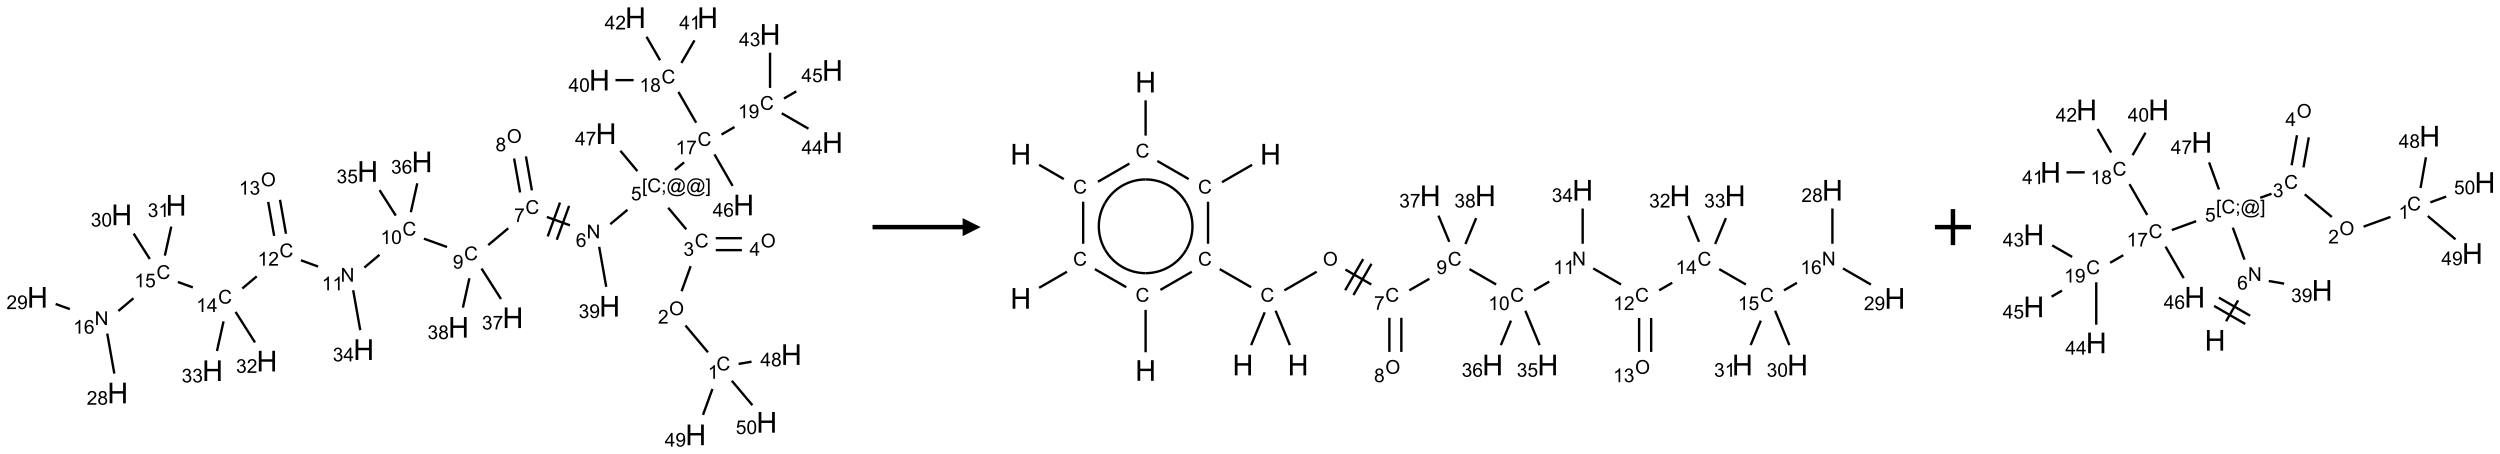 <?xml version="1.0" encoding="UTF-8"?>
<svg xmlns="http://www.w3.org/2000/svg" xmlns:xlink="http://www.w3.org/1999/xlink" width="1387" height="252" viewBox="0 0 1387 252">
<defs>
<g>
<g id="glyph-0-0">
<path d="M 1.332 0 L 1.332 -6.668 L 6.668 -6.668 L 6.668 0 Z M 1.5 -0.168 L 6.5 -0.168 L 6.5 -6.5 L 1.5 -6.5 Z M 1.5 -0.168 "/>
</g>
<g id="glyph-0-1">
<path d="M 6.27 -2.676 L 7.281 -2.422 C 7.07 -1.594 6.688 -0.961 6.137 -0.523 C 5.586 -0.086 4.914 0.129 4.121 0.129 C 3.297 0.129 2.629 -0.039 2.113 -0.371 C 1.598 -0.707 1.203 -1.191 0.934 -1.828 C 0.664 -2.465 0.531 -3.145 0.531 -3.875 C 0.531 -4.672 0.684 -5.363 0.988 -5.957 C 1.293 -6.547 1.723 -6.996 2.285 -7.305 C 2.844 -7.613 3.461 -7.766 4.137 -7.766 C 4.898 -7.766 5.543 -7.57 6.062 -7.184 C 6.582 -6.793 6.945 -6.246 7.152 -5.543 L 6.156 -5.309 C 5.98 -5.863 5.723 -6.266 5.387 -6.52 C 5.051 -6.773 4.625 -6.902 4.113 -6.902 C 3.527 -6.902 3.039 -6.762 2.645 -6.48 C 2.25 -6.199 1.973 -5.82 1.812 -5.348 C 1.652 -4.871 1.574 -4.383 1.574 -3.879 C 1.574 -3.23 1.668 -2.664 1.855 -2.18 C 2.047 -1.695 2.34 -1.332 2.738 -1.094 C 3.137 -0.855 3.57 -0.734 4.035 -0.734 C 4.602 -0.734 5.082 -0.898 5.473 -1.223 C 5.867 -1.551 6.133 -2.035 6.27 -2.676 Z M 6.27 -2.676 "/>
</g>
<g id="glyph-0-2">
<path d="M 3.973 0 L 3.035 0 L 3.035 -5.973 C 2.809 -5.758 2.516 -5.543 2.148 -5.328 C 1.781 -5.113 1.453 -4.953 1.16 -4.844 L 1.16 -5.75 C 1.684 -5.996 2.145 -6.297 2.535 -6.645 C 2.93 -6.996 3.207 -7.336 3.371 -7.668 L 3.973 -7.668 Z M 3.973 0 "/>
</g>
<g id="glyph-0-3">
<path d="M 0.516 -3.719 C 0.516 -4.984 0.855 -5.977 1.535 -6.695 C 2.215 -7.414 3.094 -7.77 4.172 -7.77 C 4.875 -7.77 5.512 -7.602 6.078 -7.266 C 6.645 -6.93 7.074 -6.461 7.371 -5.855 C 7.668 -5.254 7.816 -4.57 7.816 -3.809 C 7.816 -3.035 7.66 -2.34 7.348 -1.73 C 7.035 -1.117 6.594 -0.656 6.02 -0.34 C 5.449 -0.027 4.828 0.129 4.168 0.129 C 3.449 0.129 2.805 -0.043 2.238 -0.391 C 1.672 -0.738 1.246 -1.211 0.953 -1.812 C 0.66 -2.414 0.516 -3.047 0.516 -3.719 Z M 1.559 -3.703 C 1.559 -2.781 1.805 -2.059 2.301 -1.527 C 2.793 -1 3.414 -0.734 4.16 -0.734 C 4.922 -0.734 5.547 -1 6.039 -1.535 C 6.531 -2.07 6.777 -2.828 6.777 -3.812 C 6.777 -4.434 6.672 -4.977 6.461 -5.441 C 6.25 -5.902 5.945 -6.262 5.539 -6.52 C 5.133 -6.773 4.68 -6.902 4.176 -6.902 C 3.461 -6.902 2.848 -6.656 2.332 -6.164 C 1.816 -5.672 1.559 -4.852 1.559 -3.703 Z M 1.559 -3.703 "/>
</g>
<g id="glyph-0-4">
<path d="M 5.371 -0.902 L 5.371 0 L 0.324 0 C 0.316 -0.227 0.352 -0.441 0.434 -0.652 C 0.562 -0.996 0.766 -1.332 1.051 -1.668 C 1.332 -2 1.742 -2.387 2.277 -2.824 C 3.105 -3.504 3.668 -4.043 3.957 -4.441 C 4.25 -4.84 4.395 -5.215 4.395 -5.566 C 4.395 -5.938 4.262 -6.254 3.996 -6.508 C 3.73 -6.762 3.387 -6.891 2.957 -6.891 C 2.508 -6.891 2.145 -6.754 1.875 -6.484 C 1.605 -6.215 1.469 -5.84 1.465 -5.359 L 0.5 -5.457 C 0.566 -6.176 0.812 -6.727 1.246 -7.102 C 1.676 -7.477 2.254 -7.668 2.98 -7.668 C 3.711 -7.668 4.293 -7.465 4.719 -7.059 C 5.145 -6.652 5.359 -6.148 5.359 -5.547 C 5.359 -5.242 5.297 -4.941 5.172 -4.645 C 5.047 -4.352 4.84 -4.039 4.551 -3.715 C 4.262 -3.387 3.777 -2.938 3.105 -2.371 C 2.543 -1.898 2.18 -1.578 2.02 -1.41 C 1.859 -1.242 1.73 -1.07 1.625 -0.902 Z M 5.371 -0.902 "/>
</g>
<g id="glyph-0-5">
<path d="M 0.449 -2.016 L 1.387 -2.141 C 1.492 -1.609 1.676 -1.227 1.934 -0.992 C 2.191 -0.758 2.508 -0.641 2.879 -0.641 C 3.32 -0.641 3.695 -0.793 3.996 -1.098 C 4.301 -1.402 4.453 -1.781 4.453 -2.234 C 4.453 -2.664 4.312 -3.02 4.031 -3.301 C 3.75 -3.578 3.391 -3.719 2.957 -3.719 C 2.781 -3.719 2.562 -3.684 2.297 -3.613 L 2.402 -4.438 C 2.465 -4.43 2.516 -4.426 2.551 -4.426 C 2.949 -4.426 3.312 -4.531 3.629 -4.738 C 3.949 -4.949 4.109 -5.27 4.109 -5.703 C 4.109 -6.047 3.992 -6.332 3.762 -6.559 C 3.527 -6.785 3.227 -6.895 2.859 -6.895 C 2.496 -6.895 2.191 -6.781 1.949 -6.551 C 1.707 -6.324 1.547 -5.98 1.48 -5.52 L 0.543 -5.688 C 0.656 -6.316 0.918 -6.805 1.324 -7.148 C 1.73 -7.492 2.234 -7.668 2.84 -7.668 C 3.254 -7.668 3.641 -7.578 3.988 -7.398 C 4.34 -7.219 4.609 -6.977 4.793 -6.668 C 4.98 -6.359 5.074 -6.031 5.074 -5.684 C 5.074 -5.352 4.984 -5.051 4.809 -4.781 C 4.629 -4.512 4.367 -4.297 4.02 -4.137 C 4.473 -4.031 4.824 -3.816 5.074 -3.488 C 5.324 -3.16 5.449 -2.75 5.449 -2.254 C 5.449 -1.59 5.203 -1.023 4.719 -0.559 C 4.234 -0.098 3.617 0.137 2.875 0.137 C 2.203 0.137 1.648 -0.062 1.207 -0.465 C 0.762 -0.863 0.512 -1.379 0.449 -2.016 Z M 0.449 -2.016 "/>
</g>
<g id="glyph-0-6">
<path d="M 3.449 0 L 3.449 -1.828 L 0.137 -1.828 L 0.137 -2.688 L 3.621 -7.637 L 4.387 -7.637 L 4.387 -2.688 L 5.418 -2.688 L 5.418 -1.828 L 4.387 -1.828 L 4.387 0 Z M 3.449 -2.688 L 3.449 -6.129 L 1.059 -2.688 Z M 3.449 -2.688 "/>
</g>
<g id="glyph-0-7">
<path d="M 0.723 2.121 L 0.723 -7.637 L 2.793 -7.637 L 2.793 -6.859 L 1.66 -6.859 L 1.66 1.344 L 2.793 1.344 L 2.793 2.121 Z M 0.723 2.121 "/>
</g>
<g id="glyph-0-8">
<path d="M 0.949 -4.465 L 0.949 -5.531 L 2.016 -5.531 L 2.016 -4.465 Z M 0.949 0 L 0.949 -1.066 L 2.016 -1.066 L 2.016 0 C 2.016 0.391 1.945 0.711 1.809 0.949 C 1.668 1.191 1.449 1.379 1.145 1.512 L 0.887 1.109 C 1.082 1.023 1.23 0.895 1.324 0.727 C 1.418 0.559 1.469 0.316 1.48 0 Z M 0.949 0 "/>
</g>
<g id="glyph-0-9">
<path d="M 6.047 -0.848 C 5.82 -0.59 5.57 -0.379 5.289 -0.223 C 5.008 -0.062 4.73 0.016 4.449 0.016 C 4.141 0.016 3.84 -0.074 3.547 -0.254 C 3.254 -0.434 3.02 -0.715 2.836 -1.09 C 2.652 -1.465 2.562 -1.875 2.562 -2.324 C 2.562 -2.875 2.703 -3.43 2.988 -3.98 C 3.27 -4.535 3.621 -4.953 4.043 -5.23 C 4.461 -5.508 4.871 -5.645 5.266 -5.645 C 5.566 -5.645 5.855 -5.566 6.129 -5.41 C 6.402 -5.25 6.641 -5.012 6.84 -4.688 L 7.016 -5.496 L 7.949 -5.496 L 7.199 -2 C 7.094 -1.516 7.043 -1.246 7.043 -1.191 C 7.043 -1.098 7.078 -1.02 7.148 -0.949 C 7.219 -0.883 7.305 -0.848 7.406 -0.848 C 7.59 -0.848 7.832 -0.953 8.129 -1.168 C 8.527 -1.445 8.84 -1.816 9.07 -2.285 C 9.301 -2.75 9.418 -3.234 9.418 -3.73 C 9.418 -4.309 9.27 -4.852 8.973 -5.355 C 8.676 -5.859 8.23 -6.262 7.645 -6.562 C 7.055 -6.863 6.406 -7.016 5.691 -7.016 C 4.879 -7.016 4.137 -6.824 3.465 -6.445 C 2.793 -6.066 2.273 -5.52 1.902 -4.809 C 1.535 -4.098 1.348 -3.34 1.348 -2.527 C 1.348 -1.676 1.535 -0.941 1.902 -0.328 C 2.273 0.285 2.809 0.742 3.508 1.035 C 4.207 1.328 4.984 1.473 5.832 1.473 C 6.742 1.473 7.504 1.32 8.121 1.016 C 8.734 0.711 9.195 0.34 9.5 -0.098 L 10.441 -0.098 C 10.266 0.266 9.961 0.637 9.531 1.016 C 9.102 1.395 8.59 1.695 7.996 1.914 C 7.402 2.133 6.688 2.246 5.848 2.246 C 5.078 2.246 4.367 2.145 3.715 1.949 C 3.066 1.75 2.512 1.453 2.051 1.055 C 1.594 0.656 1.25 0.199 1.016 -0.316 C 0.723 -0.973 0.578 -1.684 0.578 -2.441 C 0.578 -3.289 0.75 -4.098 1.098 -4.863 C 1.523 -5.805 2.125 -6.527 2.902 -7.027 C 3.684 -7.527 4.629 -7.777 5.738 -7.777 C 6.602 -7.777 7.375 -7.602 8.059 -7.246 C 8.746 -6.895 9.285 -6.371 9.684 -5.672 C 10.02 -5.07 10.188 -4.418 10.188 -3.715 C 10.188 -2.707 9.832 -1.812 9.125 -1.031 C 8.492 -0.328 7.801 0.02 7.051 0.02 C 6.812 0.02 6.617 -0.016 6.473 -0.09 C 6.324 -0.16 6.215 -0.266 6.145 -0.402 C 6.102 -0.488 6.066 -0.637 6.047 -0.848 Z M 3.527 -2.262 C 3.527 -1.785 3.641 -1.414 3.863 -1.152 C 4.09 -0.887 4.348 -0.754 4.641 -0.754 C 4.836 -0.754 5.039 -0.812 5.254 -0.93 C 5.469 -1.047 5.676 -1.219 5.871 -1.449 C 6.066 -1.676 6.23 -1.969 6.355 -2.32 C 6.48 -2.672 6.543 -3.027 6.543 -3.379 C 6.543 -3.852 6.426 -4.219 6.191 -4.48 C 5.957 -4.738 5.672 -4.871 5.332 -4.871 C 5.109 -4.871 4.902 -4.812 4.707 -4.699 C 4.512 -4.586 4.32 -4.406 4.137 -4.156 C 3.953 -3.906 3.805 -3.602 3.691 -3.246 C 3.582 -2.887 3.527 -2.559 3.527 -2.262 Z M 3.527 -2.262 "/>
</g>
<g id="glyph-0-10">
<path d="M 2.27 2.121 L 0.203 2.121 L 0.203 1.344 L 1.332 1.344 L 1.332 -6.859 L 0.203 -6.859 L 0.203 -7.637 L 2.27 -7.637 Z M 2.27 2.121 "/>
</g>
<g id="glyph-0-11">
<path d="M 0.441 -2 L 1.426 -2.082 C 1.5 -1.605 1.668 -1.242 1.934 -1.004 C 2.199 -0.762 2.52 -0.641 2.895 -0.641 C 3.348 -0.641 3.73 -0.812 4.043 -1.152 C 4.355 -1.492 4.512 -1.941 4.512 -2.504 C 4.512 -3.039 4.359 -3.461 4.059 -3.77 C 3.758 -4.078 3.367 -4.234 2.879 -4.234 C 2.578 -4.234 2.305 -4.164 2.062 -4.027 C 1.82 -3.891 1.629 -3.715 1.488 -3.496 L 0.609 -3.609 L 1.348 -7.531 L 5.145 -7.531 L 5.145 -6.637 L 2.098 -6.637 L 1.688 -4.582 C 2.145 -4.902 2.625 -5.062 3.129 -5.062 C 3.797 -5.062 4.359 -4.832 4.816 -4.371 C 5.277 -3.91 5.504 -3.312 5.504 -2.59 C 5.504 -1.898 5.305 -1.301 4.902 -0.797 C 4.41 -0.18 3.742 0.129 2.895 0.129 C 2.199 0.129 1.633 -0.062 1.195 -0.453 C 0.758 -0.844 0.504 -1.359 0.441 -2 Z M 0.441 -2 "/>
</g>
<g id="glyph-0-12">
<path d="M 0.812 0 L 0.812 -7.637 L 1.848 -7.637 L 5.859 -1.641 L 5.859 -7.637 L 6.828 -7.637 L 6.828 0 L 5.793 0 L 1.781 -6 L 1.781 0 Z M 0.812 0 "/>
</g>
<g id="glyph-0-13">
<path d="M 5.309 -5.766 L 4.375 -5.691 C 4.293 -6.059 4.172 -6.328 4.02 -6.496 C 3.766 -6.762 3.453 -6.895 3.082 -6.895 C 2.785 -6.895 2.523 -6.812 2.297 -6.645 C 2 -6.43 1.77 -6.117 1.598 -5.703 C 1.43 -5.289 1.34 -4.703 1.332 -3.938 C 1.559 -4.281 1.836 -4.535 2.16 -4.703 C 2.488 -4.871 2.828 -4.953 3.188 -4.953 C 3.812 -4.953 4.344 -4.723 4.785 -4.262 C 5.223 -3.801 5.441 -3.207 5.441 -2.48 C 5.441 -2 5.34 -1.555 5.133 -1.145 C 4.926 -0.73 4.641 -0.418 4.281 -0.199 C 3.922 0.02 3.512 0.129 3.051 0.129 C 2.27 0.129 1.633 -0.156 1.141 -0.73 C 0.648 -1.305 0.402 -2.254 0.402 -3.574 C 0.402 -5.051 0.672 -6.121 1.219 -6.793 C 1.695 -7.375 2.336 -7.668 3.141 -7.668 C 3.742 -7.668 4.234 -7.5 4.617 -7.16 C 5 -6.824 5.23 -6.359 5.309 -5.766 Z M 1.48 -2.473 C 1.48 -2.152 1.547 -1.844 1.684 -1.547 C 1.82 -1.25 2.016 -1.027 2.262 -0.871 C 2.508 -0.719 2.766 -0.641 3.035 -0.641 C 3.434 -0.641 3.773 -0.801 4.059 -1.121 C 4.344 -1.441 4.484 -1.875 4.484 -2.422 C 4.484 -2.949 4.344 -3.367 4.062 -3.668 C 3.781 -3.973 3.426 -4.125 3 -4.125 C 2.578 -4.125 2.219 -3.973 1.922 -3.668 C 1.625 -3.363 1.48 -2.969 1.48 -2.473 Z M 1.48 -2.473 "/>
</g>
<g id="glyph-0-14">
<path d="M 0.504 -6.637 L 0.504 -7.535 L 5.449 -7.535 L 5.449 -6.809 C 4.961 -6.289 4.48 -5.602 4.004 -4.746 C 3.527 -3.887 3.156 -3.004 2.895 -2.098 C 2.707 -1.461 2.59 -0.762 2.535 0 L 1.574 0 C 1.582 -0.602 1.703 -1.328 1.926 -2.176 C 2.152 -3.027 2.477 -3.848 2.898 -4.637 C 3.32 -5.426 3.77 -6.094 4.246 -6.637 Z M 0.504 -6.637 "/>
</g>
<g id="glyph-0-15">
<path d="M 1.887 -4.141 C 1.496 -4.281 1.207 -4.484 1.02 -4.75 C 0.832 -5.016 0.738 -5.328 0.738 -5.699 C 0.738 -6.254 0.938 -6.719 1.34 -7.098 C 1.738 -7.477 2.27 -7.668 2.934 -7.668 C 3.598 -7.668 4.137 -7.473 4.543 -7.086 C 4.949 -6.699 5.152 -6.227 5.152 -5.672 C 5.152 -5.316 5.059 -5.008 4.871 -4.746 C 4.688 -4.484 4.406 -4.281 4.027 -4.141 C 4.496 -3.988 4.852 -3.742 5.098 -3.402 C 5.34 -3.062 5.465 -2.656 5.465 -2.184 C 5.465 -1.531 5.234 -0.98 4.77 -0.535 C 4.309 -0.09 3.703 0.129 2.949 0.129 C 2.195 0.129 1.586 -0.094 1.125 -0.539 C 0.664 -0.984 0.434 -1.543 0.434 -2.207 C 0.434 -2.703 0.559 -3.121 0.809 -3.457 C 1.062 -3.793 1.422 -4.02 1.887 -4.141 Z M 1.699 -5.73 C 1.699 -5.367 1.812 -5.074 2.047 -4.844 C 2.281 -4.613 2.582 -4.5 2.953 -4.5 C 3.312 -4.5 3.609 -4.613 3.84 -4.84 C 4.07 -5.066 4.188 -5.348 4.188 -5.676 C 4.188 -6.02 4.07 -6.309 3.832 -6.543 C 3.594 -6.777 3.297 -6.895 2.941 -6.895 C 2.586 -6.895 2.289 -6.781 2.051 -6.551 C 1.816 -6.324 1.699 -6.047 1.699 -5.73 Z M 1.395 -2.203 C 1.395 -1.938 1.461 -1.676 1.586 -1.426 C 1.711 -1.176 1.902 -0.984 2.152 -0.848 C 2.402 -0.711 2.672 -0.641 2.957 -0.641 C 3.406 -0.641 3.777 -0.785 4.066 -1.074 C 4.359 -1.363 4.504 -1.727 4.504 -2.172 C 4.504 -2.625 4.355 -2.996 4.055 -3.293 C 3.754 -3.586 3.379 -3.734 2.926 -3.734 C 2.484 -3.734 2.121 -3.59 1.832 -3.297 C 1.543 -3.004 1.395 -2.641 1.395 -2.203 Z M 1.395 -2.203 "/>
</g>
<g id="glyph-0-16">
<path d="M 0.582 -1.766 L 1.484 -1.848 C 1.562 -1.426 1.707 -1.117 1.922 -0.926 C 2.137 -0.734 2.414 -0.641 2.75 -0.641 C 3.039 -0.641 3.289 -0.707 3.508 -0.84 C 3.727 -0.973 3.902 -1.148 4.043 -1.367 C 4.18 -1.586 4.297 -1.887 4.391 -2.262 C 4.484 -2.637 4.531 -3.016 4.531 -3.406 C 4.531 -3.449 4.531 -3.512 4.527 -3.594 C 4.34 -3.297 4.082 -3.055 3.758 -2.867 C 3.434 -2.68 3.082 -2.59 2.703 -2.59 C 2.07 -2.59 1.535 -2.816 1.098 -3.277 C 0.66 -3.734 0.441 -4.34 0.441 -5.09 C 0.441 -5.863 0.672 -6.484 1.129 -6.957 C 1.586 -7.43 2.156 -7.668 2.844 -7.668 C 3.34 -7.668 3.793 -7.531 4.207 -7.266 C 4.617 -7 4.93 -6.617 5.145 -6.121 C 5.355 -5.629 5.465 -4.91 5.465 -3.973 C 5.465 -2.996 5.359 -2.223 5.145 -1.645 C 4.934 -1.066 4.617 -0.625 4.199 -0.324 C 3.781 -0.02 3.293 0.129 2.73 0.129 C 2.133 0.129 1.645 -0.035 1.266 -0.367 C 0.887 -0.699 0.66 -1.164 0.582 -1.766 Z M 4.422 -5.137 C 4.422 -5.676 4.277 -6.102 3.992 -6.418 C 3.707 -6.734 3.359 -6.891 2.957 -6.891 C 2.543 -6.891 2.18 -6.719 1.871 -6.379 C 1.562 -6.039 1.406 -5.598 1.406 -5.059 C 1.406 -4.57 1.555 -4.176 1.848 -3.871 C 2.141 -3.566 2.5 -3.418 2.934 -3.418 C 3.367 -3.418 3.723 -3.57 4.004 -3.871 C 4.281 -4.176 4.422 -4.598 4.422 -5.137 Z M 4.422 -5.137 "/>
</g>
<g id="glyph-0-17">
<path d="M 0.441 -3.766 C 0.441 -4.668 0.535 -5.395 0.723 -5.945 C 0.906 -6.496 1.184 -6.922 1.551 -7.219 C 1.918 -7.516 2.375 -7.668 2.934 -7.668 C 3.344 -7.668 3.703 -7.586 4.012 -7.418 C 4.32 -7.254 4.574 -7.016 4.777 -6.707 C 4.977 -6.395 5.137 -6.016 5.25 -5.57 C 5.363 -5.125 5.422 -4.523 5.422 -3.766 C 5.422 -2.871 5.328 -2.148 5.145 -1.598 C 4.961 -1.047 4.688 -0.621 4.32 -0.32 C 3.953 -0.02 3.492 0.129 2.934 0.129 C 2.195 0.129 1.617 -0.133 1.199 -0.66 C 0.695 -1.297 0.441 -2.332 0.441 -3.766 Z M 1.406 -3.766 C 1.406 -2.512 1.555 -1.68 1.848 -1.262 C 2.141 -0.848 2.5 -0.641 2.934 -0.641 C 3.363 -0.641 3.727 -0.848 4.02 -1.266 C 4.312 -1.684 4.457 -2.516 4.457 -3.766 C 4.457 -5.023 4.312 -5.859 4.02 -6.27 C 3.727 -6.684 3.359 -6.891 2.922 -6.891 C 2.492 -6.891 2.148 -6.707 1.891 -6.344 C 1.566 -5.879 1.406 -5.02 1.406 -3.766 Z M 1.406 -3.766 "/>
</g>
<g id="glyph-1-0">
<path d="M 2 0 L 2 -10 L 10 -10 L 10 0 Z M 2.25 -0.25 L 9.75 -0.25 L 9.75 -9.75 L 2.25 -9.75 Z M 2.25 -0.25 "/>
</g>
<g id="glyph-1-1">
<path d="M 1.281 0 L 1.281 -11.453 L 2.797 -11.453 L 2.797 -6.75 L 8.75 -6.75 L 8.75 -11.453 L 10.266 -11.453 L 10.266 0 L 8.75 0 L 8.75 -5.398 L 2.797 -5.398 L 2.797 0 Z M 1.281 0 "/>
</g>
</g>
</defs>
<path fill="none" stroke-width="0.033" stroke-linecap="butt" stroke-linejoin="miter" stroke="rgb(0%, 0%, 0%)" stroke-opacity="1" stroke-miterlimit="10" d="M 9.3 4.641 L 8.988 4.27 " transform="matrix(40, 0, 0, 40, 20.781, 9.813)"/>
<path fill="none" stroke-width="0.033" stroke-linecap="butt" stroke-linejoin="miter" stroke="rgb(0%, 0%, 0%)" stroke-opacity="1" stroke-miterlimit="10" d="M 8.934 3.794 L 9.06 3.446 " transform="matrix(40, 0, 0, 40, 20.781, 9.813)"/>
<path fill="none" stroke-width="0.033" stroke-linecap="butt" stroke-linejoin="miter" stroke="rgb(0%, 0%, 0%)" stroke-opacity="1" stroke-miterlimit="10" d="M 9.408 3.224 L 9.77 3.224 " transform="matrix(40, 0, 0, 40, 20.781, 9.813)"/>
<path fill="none" stroke-width="0.033" stroke-linecap="butt" stroke-linejoin="miter" stroke="rgb(0%, 0%, 0%)" stroke-opacity="1" stroke-miterlimit="10" d="M 9.408 3.058 L 9.77 3.058 " transform="matrix(40, 0, 0, 40, 20.781, 9.813)"/>
<path fill="none" stroke-width="0.033" stroke-linecap="butt" stroke-linejoin="miter" stroke="rgb(0%, 0%, 0%)" stroke-opacity="1" stroke-miterlimit="10" d="M 8.999 2.935 L 8.748 2.636 " transform="matrix(40, 0, 0, 40, 20.781, 9.813)"/>
<path fill="none" stroke-width="0.033" stroke-linecap="butt" stroke-linejoin="miter" stroke="rgb(0%, 0%, 0%)" stroke-opacity="1" stroke-miterlimit="10" d="M 8.183 2.665 L 7.945 2.864 " transform="matrix(40, 0, 0, 40, 20.781, 9.813)"/>
<path fill="none" stroke-width="0.033" stroke-linecap="butt" stroke-linejoin="miter" stroke="rgb(0%, 0%, 0%)" stroke-opacity="1" stroke-miterlimit="10" d="M 7.386 2.88 L 7.065 2.764 " transform="matrix(40, 0, 0, 40, 20.781, 9.813)"/>
<path fill="none" stroke-width="0.033" stroke-linecap="butt" stroke-linejoin="miter" stroke="rgb(0%, 0%, 0%)" stroke-opacity="1" stroke-miterlimit="10" d="M 7.248 2.564 L 7.077 3.034 " transform="matrix(40, 0, 0, 40, 20.781, 9.813)"/>
<path fill="none" stroke-width="0.033" stroke-linecap="butt" stroke-linejoin="miter" stroke="rgb(0%, 0%, 0%)" stroke-opacity="1" stroke-miterlimit="10" d="M 7.374 2.61 L 7.203 3.08 " transform="matrix(40, 0, 0, 40, 20.781, 9.813)"/>
<path fill="none" stroke-width="0.033" stroke-linecap="butt" stroke-linejoin="miter" stroke="rgb(0%, 0%, 0%)" stroke-opacity="1" stroke-miterlimit="10" d="M 6.858 2.395 L 6.775 1.924 " transform="matrix(40, 0, 0, 40, 20.781, 9.813)"/>
<path fill="none" stroke-width="0.033" stroke-linecap="butt" stroke-linejoin="miter" stroke="rgb(0%, 0%, 0%)" stroke-opacity="1" stroke-miterlimit="10" d="M 6.694 2.424 L 6.611 1.953 " transform="matrix(40, 0, 0, 40, 20.781, 9.813)"/>
<path fill="none" stroke-width="0.033" stroke-linecap="butt" stroke-linejoin="miter" stroke="rgb(0%, 0%, 0%)" stroke-opacity="1" stroke-miterlimit="10" d="M 6.53 2.921 L 6.252 3.154 " transform="matrix(40, 0, 0, 40, 20.781, 9.813)"/>
<path fill="none" stroke-width="0.033" stroke-linecap="butt" stroke-linejoin="miter" stroke="rgb(0%, 0%, 0%)" stroke-opacity="1" stroke-miterlimit="10" d="M 5.681 3.181 L 5.36 3.065 " transform="matrix(40, 0, 0, 40, 20.781, 9.813)"/>
<path fill="none" stroke-width="0.033" stroke-linecap="butt" stroke-linejoin="miter" stroke="rgb(0%, 0%, 0%)" stroke-opacity="1" stroke-miterlimit="10" d="M 4.744 3.289 L 4.534 3.466 " transform="matrix(40, 0, 0, 40, 20.781, 9.813)"/>
<path fill="none" stroke-width="0.033" stroke-linecap="butt" stroke-linejoin="miter" stroke="rgb(0%, 0%, 0%)" stroke-opacity="1" stroke-miterlimit="10" d="M 3.893 3.452 L 3.654 3.365 " transform="matrix(40, 0, 0, 40, 20.781, 9.813)"/>
<path fill="none" stroke-width="0.033" stroke-linecap="butt" stroke-linejoin="miter" stroke="rgb(0%, 0%, 0%)" stroke-opacity="1" stroke-miterlimit="10" d="M 3.447 2.997 L 3.364 2.526 " transform="matrix(40, 0, 0, 40, 20.781, 9.813)"/>
<path fill="none" stroke-width="0.033" stroke-linecap="butt" stroke-linejoin="miter" stroke="rgb(0%, 0%, 0%)" stroke-opacity="1" stroke-miterlimit="10" d="M 3.283 3.026 L 3.2 2.555 " transform="matrix(40, 0, 0, 40, 20.781, 9.813)"/>
<path fill="none" stroke-width="0.033" stroke-linecap="butt" stroke-linejoin="miter" stroke="rgb(0%, 0%, 0%)" stroke-opacity="1" stroke-miterlimit="10" d="M 3.041 3.588 L 2.841 3.756 " transform="matrix(40, 0, 0, 40, 20.781, 9.813)"/>
<path fill="none" stroke-width="0.033" stroke-linecap="butt" stroke-linejoin="miter" stroke="rgb(0%, 0%, 0%)" stroke-opacity="1" stroke-miterlimit="10" d="M 2.155 3.741 L 1.948 3.666 " transform="matrix(40, 0, 0, 40, 20.781, 9.813)"/>
<path fill="none" stroke-width="0.033" stroke-linecap="butt" stroke-linejoin="miter" stroke="rgb(0%, 0%, 0%)" stroke-opacity="1" stroke-miterlimit="10" d="M 1.331 3.892 L 1.122 4.068 " transform="matrix(40, 0, 0, 40, 20.781, 9.813)"/>
<path fill="none" stroke-width="0.033" stroke-linecap="butt" stroke-linejoin="miter" stroke="rgb(0%, 0%, 0%)" stroke-opacity="1" stroke-miterlimit="10" d="M 0.968 4.381 L 1.066 4.936 " transform="matrix(40, 0, 0, 40, 20.781, 9.813)"/>
<path fill="none" stroke-width="0.033" stroke-linecap="butt" stroke-linejoin="miter" stroke="rgb(0%, 0%, 0%)" stroke-opacity="1" stroke-miterlimit="10" d="M 0.449 4.042 L 0.252 3.971 " transform="matrix(40, 0, 0, 40, 20.781, 9.813)"/>
<path fill="none" stroke-width="0.033" stroke-linecap="butt" stroke-linejoin="miter" stroke="rgb(0%, 0%, 0%)" stroke-opacity="1" stroke-miterlimit="10" d="M 1.558 3.347 L 1.334 2.994 " transform="matrix(40, 0, 0, 40, 20.781, 9.813)"/>
<path fill="none" stroke-width="0.033" stroke-linecap="butt" stroke-linejoin="miter" stroke="rgb(0%, 0%, 0%)" stroke-opacity="1" stroke-miterlimit="10" d="M 1.767 3.3 L 1.856 2.898 " transform="matrix(40, 0, 0, 40, 20.781, 9.813)"/>
<path fill="none" stroke-width="0.033" stroke-linecap="butt" stroke-linejoin="miter" stroke="rgb(0%, 0%, 0%)" stroke-opacity="1" stroke-miterlimit="10" d="M 2.748 4.081 L 3.017 4.504 " transform="matrix(40, 0, 0, 40, 20.781, 9.813)"/>
<path fill="none" stroke-width="0.033" stroke-linecap="butt" stroke-linejoin="miter" stroke="rgb(0%, 0%, 0%)" stroke-opacity="1" stroke-miterlimit="10" d="M 2.581 4.212 L 2.49 4.623 " transform="matrix(40, 0, 0, 40, 20.781, 9.813)"/>
<path fill="none" stroke-width="0.033" stroke-linecap="butt" stroke-linejoin="miter" stroke="rgb(0%, 0%, 0%)" stroke-opacity="1" stroke-miterlimit="10" d="M 4.379 3.78 L 4.477 4.334 " transform="matrix(40, 0, 0, 40, 20.781, 9.813)"/>
<path fill="none" stroke-width="0.033" stroke-linecap="butt" stroke-linejoin="miter" stroke="rgb(0%, 0%, 0%)" stroke-opacity="1" stroke-miterlimit="10" d="M 4.97 2.745 L 4.745 2.392 " transform="matrix(40, 0, 0, 40, 20.781, 9.813)"/>
<path fill="none" stroke-width="0.033" stroke-linecap="butt" stroke-linejoin="miter" stroke="rgb(0%, 0%, 0%)" stroke-opacity="1" stroke-miterlimit="10" d="M 5.179 2.698 L 5.268 2.297 " transform="matrix(40, 0, 0, 40, 20.781, 9.813)"/>
<path fill="none" stroke-width="0.033" stroke-linecap="butt" stroke-linejoin="miter" stroke="rgb(0%, 0%, 0%)" stroke-opacity="1" stroke-miterlimit="10" d="M 6.159 3.479 L 6.429 3.902 " transform="matrix(40, 0, 0, 40, 20.781, 9.813)"/>
<path fill="none" stroke-width="0.033" stroke-linecap="butt" stroke-linejoin="miter" stroke="rgb(0%, 0%, 0%)" stroke-opacity="1" stroke-miterlimit="10" d="M 5.991 3.614 L 5.901 4.021 " transform="matrix(40, 0, 0, 40, 20.781, 9.813)"/>
<path fill="none" stroke-width="0.033" stroke-linecap="butt" stroke-linejoin="miter" stroke="rgb(0%, 0%, 0%)" stroke-opacity="1" stroke-miterlimit="10" d="M 7.791 3.178 L 7.889 3.733 " transform="matrix(40, 0, 0, 40, 20.781, 9.813)"/>
<path fill="none" stroke-width="0.033" stroke-linecap="butt" stroke-linejoin="miter" stroke="rgb(0%, 0%, 0%)" stroke-opacity="1" stroke-miterlimit="10" d="M 8.841 2.113 L 8.969 2.006 " transform="matrix(40, 0, 0, 40, 20.781, 9.813)"/>
<path fill="none" stroke-width="0.033" stroke-linecap="butt" stroke-linejoin="miter" stroke="rgb(0%, 0%, 0%)" stroke-opacity="1" stroke-miterlimit="10" d="M 9.136 1.457 L 8.89 1.03 " transform="matrix(40, 0, 0, 40, 20.781, 9.813)"/>
<path fill="none" stroke-width="0.033" stroke-linecap="butt" stroke-linejoin="miter" stroke="rgb(0%, 0%, 0%)" stroke-opacity="1" stroke-miterlimit="10" d="M 8.269 0.866 L 8.017 0.866 " transform="matrix(40, 0, 0, 40, 20.781, 9.813)"/>
<path fill="none" stroke-width="0.033" stroke-linecap="butt" stroke-linejoin="miter" stroke="rgb(0%, 0%, 0%)" stroke-opacity="1" stroke-miterlimit="10" d="M 8.932 0.628 L 9.113 0.314 " transform="matrix(40, 0, 0, 40, 20.781, 9.813)"/>
<path fill="none" stroke-width="0.033" stroke-linecap="butt" stroke-linejoin="miter" stroke="rgb(0%, 0%, 0%)" stroke-opacity="1" stroke-miterlimit="10" d="M 8.636 0.591 L 8.448 0.265 " transform="matrix(40, 0, 0, 40, 20.781, 9.813)"/>
<path fill="none" stroke-width="0.033" stroke-linecap="butt" stroke-linejoin="miter" stroke="rgb(0%, 0%, 0%)" stroke-opacity="1" stroke-miterlimit="10" d="M 9.488 1.621 L 9.668 1.516 " transform="matrix(40, 0, 0, 40, 20.781, 9.813)"/>
<path fill="none" stroke-width="0.033" stroke-linecap="butt" stroke-linejoin="miter" stroke="rgb(0%, 0%, 0%)" stroke-opacity="1" stroke-miterlimit="10" d="M 10.161 0.974 L 10.161 0.485 " transform="matrix(40, 0, 0, 40, 20.781, 9.813)"/>
<path fill="none" stroke-width="0.033" stroke-linecap="butt" stroke-linejoin="miter" stroke="rgb(0%, 0%, 0%)" stroke-opacity="1" stroke-miterlimit="10" d="M 10.323 1.326 L 10.694 1.54 " transform="matrix(40, 0, 0, 40, 20.781, 9.813)"/>
<path fill="none" stroke-width="0.033" stroke-linecap="butt" stroke-linejoin="miter" stroke="rgb(0%, 0%, 0%)" stroke-opacity="1" stroke-miterlimit="10" d="M 10.354 1.121 L 10.525 1.022 " transform="matrix(40, 0, 0, 40, 20.781, 9.813)"/>
<path fill="none" stroke-width="0.033" stroke-linecap="butt" stroke-linejoin="miter" stroke="rgb(0%, 0%, 0%)" stroke-opacity="1" stroke-miterlimit="10" d="M 9.39 1.896 L 9.642 2.333 " transform="matrix(40, 0, 0, 40, 20.781, 9.813)"/>
<path fill="none" stroke-width="0.033" stroke-linecap="butt" stroke-linejoin="miter" stroke="rgb(0%, 0%, 0%)" stroke-opacity="1" stroke-miterlimit="10" d="M 8.321 2.128 L 8.085 1.846 " transform="matrix(40, 0, 0, 40, 20.781, 9.813)"/>
<path fill="none" stroke-width="0.033" stroke-linecap="butt" stroke-linejoin="miter" stroke="rgb(0%, 0%, 0%)" stroke-opacity="1" stroke-miterlimit="10" d="M 9.725 4.802 L 9.904 4.771 " transform="matrix(40, 0, 0, 40, 20.781, 9.813)"/>
<path fill="none" stroke-width="0.033" stroke-linecap="butt" stroke-linejoin="miter" stroke="rgb(0%, 0%, 0%)" stroke-opacity="1" stroke-miterlimit="10" d="M 9.362 5.149 L 9.231 5.509 " transform="matrix(40, 0, 0, 40, 20.781, 9.813)"/>
<path fill="none" stroke-width="0.033" stroke-linecap="butt" stroke-linejoin="miter" stroke="rgb(0%, 0%, 0%)" stroke-opacity="1" stroke-miterlimit="10" d="M 9.631 5.036 L 9.916 5.375 " transform="matrix(40, 0, 0, 40, 20.781, 9.813)"/>
<g fill="rgb(0%, 0%, 0%)" fill-opacity="1">
<use xlink:href="#glyph-0-1" x="397.453" y="205.523"/>
</g>
<g fill="rgb(0%, 0%, 0%)" fill-opacity="1">
<use xlink:href="#glyph-0-2" x="392.676" y="210.156"/>
</g>
<g fill="rgb(0%, 0%, 0%)" fill-opacity="1">
<use xlink:href="#glyph-0-3" x="371.207" y="174.883"/>
</g>
<g fill="rgb(0%, 0%, 0%)" fill-opacity="1">
<use xlink:href="#glyph-0-4" x="365.02" y="179.516"/>
</g>
<g fill="rgb(0%, 0%, 0%)" fill-opacity="1">
<use xlink:href="#glyph-0-1" x="385.422" y="137.293"/>
</g>
<g fill="rgb(0%, 0%, 0%)" fill-opacity="1">
<use xlink:href="#glyph-0-5" x="379.172" y="141.93"/>
</g>
<g fill="rgb(0%, 0%, 0%)" fill-opacity="1">
<use xlink:href="#glyph-0-3" x="422.062" y="137.297"/>
</g>
<g fill="rgb(0%, 0%, 0%)" fill-opacity="1">
<use xlink:href="#glyph-0-6" x="415.828" y="141.898"/>
</g>
<g fill="rgb(0%, 0%, 0%)" fill-opacity="1">
<use xlink:href="#glyph-0-7" x="356.141" y="106.66"/>
<use xlink:href="#glyph-0-1" x="359.104" y="106.66"/>
<use xlink:href="#glyph-0-8" x="366.807" y="106.66"/>
<use xlink:href="#glyph-0-9" x="369.771" y="106.66"/>
<use xlink:href="#glyph-0-9" x="380.599" y="106.66"/>
<use xlink:href="#glyph-0-10" x="391.427" y="106.66"/>
</g>
<g fill="rgb(0%, 0%, 0%)" fill-opacity="1">
<use xlink:href="#glyph-0-11" x="350.027" y="111.152"/>
</g>
<g fill="rgb(0%, 0%, 0%)" fill-opacity="1">
<use xlink:href="#glyph-0-12" x="325.414" y="132.23"/>
</g>
<g fill="rgb(0%, 0%, 0%)" fill-opacity="1">
<use xlink:href="#glyph-0-13" x="319.449" y="137"/>
</g>
<g fill="rgb(0%, 0%, 0%)" fill-opacity="1">
<use xlink:href="#glyph-0-1" x="291.48" y="118.68"/>
</g>
<g fill="rgb(0%, 0%, 0%)" fill-opacity="1">
<use xlink:href="#glyph-0-14" x="285.23" y="123.188"/>
</g>
<g fill="rgb(0%, 0%, 0%)" fill-opacity="1">
<use xlink:href="#glyph-0-3" x="281.176" y="79.293"/>
</g>
<g fill="rgb(0%, 0%, 0%)" fill-opacity="1">
<use xlink:href="#glyph-0-15" x="274.895" y="83.926"/>
</g>
<g fill="rgb(0%, 0%, 0%)" fill-opacity="1">
<use xlink:href="#glyph-0-1" x="257.465" y="144.395"/>
</g>
<g fill="rgb(0%, 0%, 0%)" fill-opacity="1">
<use xlink:href="#glyph-0-16" x="251.195" y="149.027"/>
</g>
<g fill="rgb(0%, 0%, 0%)" fill-opacity="1">
<use xlink:href="#glyph-0-1" x="223.254" y="130.711"/>
</g>
<g fill="rgb(0%, 0%, 0%)" fill-opacity="1">
<use xlink:href="#glyph-0-2" x="211.094" y="135.348"/>
<use xlink:href="#glyph-0-17" x="217.026" y="135.348"/>
</g>
<g fill="rgb(0%, 0%, 0%)" fill-opacity="1">
<use xlink:href="#glyph-0-12" x="188.953" y="156.289"/>
</g>
<g fill="rgb(0%, 0%, 0%)" fill-opacity="1">
<use xlink:href="#glyph-0-2" x="178.523" y="161.059"/>
<use xlink:href="#glyph-0-2" x="184.456" y="161.059"/>
</g>
<g fill="rgb(0%, 0%, 0%)" fill-opacity="1">
<use xlink:href="#glyph-0-1" x="155.023" y="142.742"/>
</g>
<g fill="rgb(0%, 0%, 0%)" fill-opacity="1">
<use xlink:href="#glyph-0-2" x="142.914" y="147.379"/>
<use xlink:href="#glyph-0-4" x="148.846" y="147.379"/>
</g>
<g fill="rgb(0%, 0%, 0%)" fill-opacity="1">
<use xlink:href="#glyph-0-3" x="144.719" y="103.355"/>
</g>
<g fill="rgb(0%, 0%, 0%)" fill-opacity="1">
<use xlink:href="#glyph-0-2" x="132.516" y="107.988"/>
<use xlink:href="#glyph-0-5" x="138.448" y="107.988"/>
</g>
<g fill="rgb(0%, 0%, 0%)" fill-opacity="1">
<use xlink:href="#glyph-0-1" x="121.004" y="168.453"/>
</g>
<g fill="rgb(0%, 0%, 0%)" fill-opacity="1">
<use xlink:href="#glyph-0-2" x="108.852" y="173.09"/>
<use xlink:href="#glyph-0-6" x="114.784" y="173.09"/>
</g>
<g fill="rgb(0%, 0%, 0%)" fill-opacity="1">
<use xlink:href="#glyph-0-1" x="86.793" y="154.773"/>
</g>
<g fill="rgb(0%, 0%, 0%)" fill-opacity="1">
<use xlink:href="#glyph-0-2" x="74.551" y="159.41"/>
<use xlink:href="#glyph-0-11" x="80.483" y="159.41"/>
</g>
<g fill="rgb(0%, 0%, 0%)" fill-opacity="1">
<use xlink:href="#glyph-0-12" x="52.496" y="180.352"/>
</g>
<g fill="rgb(0%, 0%, 0%)" fill-opacity="1">
<use xlink:href="#glyph-0-2" x="40.598" y="185.121"/>
<use xlink:href="#glyph-0-13" x="46.53" y="185.121"/>
</g>
<g fill="rgb(0%, 0%, 0%)" fill-opacity="1">
<use xlink:href="#glyph-1-1" x="59.543" y="223.762"/>
</g>
<g fill="rgb(0%, 0%, 0%)" fill-opacity="1">
<use xlink:href="#glyph-0-4" x="48.094" y="224.551"/>
<use xlink:href="#glyph-0-15" x="54.026" y="224.551"/>
</g>
<g fill="rgb(0%, 0%, 0%)" fill-opacity="1">
<use xlink:href="#glyph-1-1" x="15.008" y="170.688"/>
</g>
<g fill="rgb(0%, 0%, 0%)" fill-opacity="1">
<use xlink:href="#glyph-0-4" x="3.562" y="171.48"/>
<use xlink:href="#glyph-0-16" x="9.495" y="171.48"/>
</g>
<g fill="rgb(0%, 0%, 0%)" fill-opacity="1">
<use xlink:href="#glyph-1-1" x="61.746" y="124.922"/>
</g>
<g fill="rgb(0%, 0%, 0%)" fill-opacity="1">
<use xlink:href="#glyph-0-5" x="50.34" y="125.715"/>
<use xlink:href="#glyph-0-17" x="56.272" y="125.715"/>
</g>
<g fill="rgb(0%, 0%, 0%)" fill-opacity="1">
<use xlink:href="#glyph-1-1" x="91.895" y="119.605"/>
</g>
<g fill="rgb(0%, 0%, 0%)" fill-opacity="1">
<use xlink:href="#glyph-0-5" x="81.938" y="120.398"/>
<use xlink:href="#glyph-0-2" x="87.87" y="120.398"/>
</g>
<g fill="rgb(0%, 0%, 0%)" fill-opacity="1">
<use xlink:href="#glyph-1-1" x="142.316" y="206.074"/>
</g>
<g fill="rgb(0%, 0%, 0%)" fill-opacity="1">
<use xlink:href="#glyph-0-5" x="130.961" y="206.863"/>
<use xlink:href="#glyph-0-4" x="136.893" y="206.863"/>
</g>
<g fill="rgb(0%, 0%, 0%)" fill-opacity="1">
<use xlink:href="#glyph-1-1" x="112.168" y="211.391"/>
</g>
<g fill="rgb(0%, 0%, 0%)" fill-opacity="1">
<use xlink:href="#glyph-0-5" x="100.734" y="212.18"/>
<use xlink:href="#glyph-0-5" x="106.667" y="212.18"/>
</g>
<g fill="rgb(0%, 0%, 0%)" fill-opacity="1">
<use xlink:href="#glyph-1-1" x="196" y="199.699"/>
</g>
<g fill="rgb(0%, 0%, 0%)" fill-opacity="1">
<use xlink:href="#glyph-0-5" x="184.598" y="200.492"/>
<use xlink:href="#glyph-0-6" x="190.53" y="200.492"/>
</g>
<g fill="rgb(0%, 0%, 0%)" fill-opacity="1">
<use xlink:href="#glyph-1-1" x="198.207" y="100.859"/>
</g>
<g fill="rgb(0%, 0%, 0%)" fill-opacity="1">
<use xlink:href="#glyph-0-5" x="186.715" y="101.652"/>
<use xlink:href="#glyph-0-11" x="192.647" y="101.652"/>
</g>
<g fill="rgb(0%, 0%, 0%)" fill-opacity="1">
<use xlink:href="#glyph-1-1" x="228.355" y="95.543"/>
</g>
<g fill="rgb(0%, 0%, 0%)" fill-opacity="1">
<use xlink:href="#glyph-0-5" x="216.926" y="96.336"/>
<use xlink:href="#glyph-0-13" x="222.858" y="96.336"/>
</g>
<g fill="rgb(0%, 0%, 0%)" fill-opacity="1">
<use xlink:href="#glyph-1-1" x="278.777" y="182.012"/>
</g>
<g fill="rgb(0%, 0%, 0%)" fill-opacity="1">
<use xlink:href="#glyph-0-5" x="267.344" y="182.805"/>
<use xlink:href="#glyph-0-14" x="273.276" y="182.805"/>
</g>
<g fill="rgb(0%, 0%, 0%)" fill-opacity="1">
<use xlink:href="#glyph-1-1" x="248.629" y="187.328"/>
</g>
<g fill="rgb(0%, 0%, 0%)" fill-opacity="1">
<use xlink:href="#glyph-0-5" x="237.18" y="188.121"/>
<use xlink:href="#glyph-0-15" x="243.112" y="188.121"/>
</g>
<g fill="rgb(0%, 0%, 0%)" fill-opacity="1">
<use xlink:href="#glyph-1-1" x="332.461" y="175.637"/>
</g>
<g fill="rgb(0%, 0%, 0%)" fill-opacity="1">
<use xlink:href="#glyph-0-5" x="321.012" y="176.43"/>
<use xlink:href="#glyph-0-16" x="326.944" y="176.43"/>
</g>
<g fill="rgb(0%, 0%, 0%)" fill-opacity="1">
<use xlink:href="#glyph-0-1" x="386.977" y="80.938"/>
</g>
<g fill="rgb(0%, 0%, 0%)" fill-opacity="1">
<use xlink:href="#glyph-0-2" x="374.793" y="85.574"/>
<use xlink:href="#glyph-0-14" x="380.725" y="85.574"/>
</g>
<g fill="rgb(0%, 0%, 0%)" fill-opacity="1">
<use xlink:href="#glyph-0-1" x="366.977" y="46.297"/>
</g>
<g fill="rgb(0%, 0%, 0%)" fill-opacity="1">
<use xlink:href="#glyph-0-2" x="354.777" y="50.934"/>
<use xlink:href="#glyph-0-15" x="360.71" y="50.934"/>
</g>
<g fill="rgb(0%, 0%, 0%)" fill-opacity="1">
<use xlink:href="#glyph-1-1" x="326.797" y="50.18"/>
</g>
<g fill="rgb(0%, 0%, 0%)" fill-opacity="1">
<use xlink:href="#glyph-0-6" x="315.391" y="50.973"/>
<use xlink:href="#glyph-0-17" x="321.323" y="50.973"/>
</g>
<g fill="rgb(0%, 0%, 0%)" fill-opacity="1">
<use xlink:href="#glyph-1-1" x="386.797" y="15.539"/>
</g>
<g fill="rgb(0%, 0%, 0%)" fill-opacity="1">
<use xlink:href="#glyph-0-6" x="376.84" y="16.332"/>
<use xlink:href="#glyph-0-2" x="382.772" y="16.332"/>
</g>
<g fill="rgb(0%, 0%, 0%)" fill-opacity="1">
<use xlink:href="#glyph-1-1" x="346.797" y="15.539"/>
</g>
<g fill="rgb(0%, 0%, 0%)" fill-opacity="1">
<use xlink:href="#glyph-0-6" x="335.441" y="16.332"/>
<use xlink:href="#glyph-0-4" x="341.374" y="16.332"/>
</g>
<g fill="rgb(0%, 0%, 0%)" fill-opacity="1">
<use xlink:href="#glyph-0-1" x="421.617" y="60.938"/>
</g>
<g fill="rgb(0%, 0%, 0%)" fill-opacity="1">
<use xlink:href="#glyph-0-2" x="409.418" y="65.574"/>
<use xlink:href="#glyph-0-16" x="415.35" y="65.574"/>
</g>
<g fill="rgb(0%, 0%, 0%)" fill-opacity="1">
<use xlink:href="#glyph-1-1" x="421.438" y="24.82"/>
</g>
<g fill="rgb(0%, 0%, 0%)" fill-opacity="1">
<use xlink:href="#glyph-0-6" x="410.004" y="25.613"/>
<use xlink:href="#glyph-0-5" x="415.936" y="25.613"/>
</g>
<g fill="rgb(0%, 0%, 0%)" fill-opacity="1">
<use xlink:href="#glyph-1-1" x="456.082" y="84.82"/>
</g>
<g fill="rgb(0%, 0%, 0%)" fill-opacity="1">
<use xlink:href="#glyph-0-6" x="444.68" y="85.582"/>
<use xlink:href="#glyph-0-6" x="450.612" y="85.582"/>
</g>
<g fill="rgb(0%, 0%, 0%)" fill-opacity="1">
<use xlink:href="#glyph-1-1" x="456.082" y="44.82"/>
</g>
<g fill="rgb(0%, 0%, 0%)" fill-opacity="1">
<use xlink:href="#glyph-0-6" x="444.59" y="45.582"/>
<use xlink:href="#glyph-0-11" x="450.522" y="45.582"/>
</g>
<g fill="rgb(0%, 0%, 0%)" fill-opacity="1">
<use xlink:href="#glyph-1-1" x="406.797" y="119.465"/>
</g>
<g fill="rgb(0%, 0%, 0%)" fill-opacity="1">
<use xlink:href="#glyph-0-6" x="395.371" y="120.254"/>
<use xlink:href="#glyph-0-13" x="401.303" y="120.254"/>
</g>
<g fill="rgb(0%, 0%, 0%)" fill-opacity="1">
<use xlink:href="#glyph-1-1" x="330.445" y="79.891"/>
</g>
<g fill="rgb(0%, 0%, 0%)" fill-opacity="1">
<use xlink:href="#glyph-0-6" x="319.012" y="80.652"/>
<use xlink:href="#glyph-0-14" x="324.944" y="80.652"/>
</g>
<g fill="rgb(0%, 0%, 0%)" fill-opacity="1">
<use xlink:href="#glyph-1-1" x="433.289" y="202.461"/>
</g>
<g fill="rgb(0%, 0%, 0%)" fill-opacity="1">
<use xlink:href="#glyph-0-6" x="421.84" y="203.25"/>
<use xlink:href="#glyph-0-15" x="427.772" y="203.25"/>
</g>
<g fill="rgb(0%, 0%, 0%)" fill-opacity="1">
<use xlink:href="#glyph-1-1" x="380.219" y="246.992"/>
</g>
<g fill="rgb(0%, 0%, 0%)" fill-opacity="1">
<use xlink:href="#glyph-0-6" x="368.77" y="247.785"/>
<use xlink:href="#glyph-0-16" x="374.702" y="247.785"/>
</g>
<g fill="rgb(0%, 0%, 0%)" fill-opacity="1">
<use xlink:href="#glyph-1-1" x="419.609" y="240.047"/>
</g>
<g fill="rgb(0%, 0%, 0%)" fill-opacity="1">
<use xlink:href="#glyph-0-11" x="408.199" y="240.84"/>
<use xlink:href="#glyph-0-17" x="414.132" y="240.84"/>
</g>
<path fill-rule="nonzero" fill="rgb(0%, 0%, 0%)" fill-opacity="1" d="M 484.074 127.25 L 534.074 127.25 L 534.074 131 L 544.074 126 L 534.074 121 L 534.074 124.75 L 484.074 124.75 "/>
<path fill="none" stroke-width="0.033" stroke-linecap="butt" stroke-linejoin="miter" stroke="rgb(0%, 0%, 0%)" stroke-opacity="1" stroke-miterlimit="10" d="M 0.255 1.147 L 0.598 1.345 " transform="matrix(40, 0, 0, 40, 566.301, 45.555)"/>
<path fill="none" stroke-width="0.033" stroke-linecap="butt" stroke-linejoin="miter" stroke="rgb(0%, 0%, 0%)" stroke-opacity="1" stroke-miterlimit="10" d="M 0.866 1.659 L 0.866 2.242 " transform="matrix(40, 0, 0, 40, 566.301, 45.555)"/>
<path fill="none" stroke-width="0.033" stroke-linecap="butt" stroke-linejoin="miter" stroke="rgb(0%, 0%, 0%)" stroke-opacity="1" stroke-miterlimit="10" d="M 0.641 2.63 L 0.255 2.853 " transform="matrix(40, 0, 0, 40, 566.301, 45.555)"/>
<path fill="none" stroke-width="0.033" stroke-linecap="butt" stroke-linejoin="miter" stroke="rgb(0%, 0%, 0%)" stroke-opacity="1" stroke-miterlimit="10" d="M 1.028 2.594 L 1.464 2.845 " transform="matrix(40, 0, 0, 40, 566.301, 45.555)"/>
<path fill="none" stroke-width="0.033" stroke-linecap="butt" stroke-linejoin="miter" stroke="rgb(0%, 0%, 0%)" stroke-opacity="1" stroke-miterlimit="10" d="M 1.732 3.159 L 1.732 3.747 " transform="matrix(40, 0, 0, 40, 566.301, 45.555)"/>
<path fill="none" stroke-width="0.033" stroke-linecap="butt" stroke-linejoin="miter" stroke="rgb(0%, 0%, 0%)" stroke-opacity="1" stroke-miterlimit="10" d="M 1.937 2.882 L 2.373 2.63 " transform="matrix(40, 0, 0, 40, 566.301, 45.555)"/>
<path fill="none" stroke-width="0.033" stroke-linecap="butt" stroke-linejoin="miter" stroke="rgb(0%, 0%, 0%)" stroke-opacity="1" stroke-miterlimit="10" d="M 2.76 2.594 L 3.196 2.845 " transform="matrix(40, 0, 0, 40, 566.301, 45.555)"/>
<path fill="none" stroke-width="0.033" stroke-linecap="butt" stroke-linejoin="miter" stroke="rgb(0%, 0%, 0%)" stroke-opacity="1" stroke-miterlimit="10" d="M 3.535 3.171 L 3.733 3.648 " transform="matrix(40, 0, 0, 40, 566.301, 45.555)"/>
<path fill="none" stroke-width="0.033" stroke-linecap="butt" stroke-linejoin="miter" stroke="rgb(0%, 0%, 0%)" stroke-opacity="1" stroke-miterlimit="10" d="M 3.384 3.193 L 3.196 3.648 " transform="matrix(40, 0, 0, 40, 566.301, 45.555)"/>
<path fill="none" stroke-width="0.033" stroke-linecap="butt" stroke-linejoin="miter" stroke="rgb(0%, 0%, 0%)" stroke-opacity="1" stroke-miterlimit="10" d="M 3.657 2.888 L 4.105 2.63 " transform="matrix(40, 0, 0, 40, 566.301, 45.555)"/>
<path fill="none" stroke-width="0.033" stroke-linecap="butt" stroke-linejoin="miter" stroke="rgb(0%, 0%, 0%)" stroke-opacity="1" stroke-miterlimit="10" d="M 4.503 2.6 L 4.862 2.807 " transform="matrix(40, 0, 0, 40, 566.301, 45.555)"/>
<path fill="none" stroke-width="0.033" stroke-linecap="butt" stroke-linejoin="miter" stroke="rgb(0%, 0%, 0%)" stroke-opacity="1" stroke-miterlimit="10" d="M 4.615 2.953 L 4.865 2.52 " transform="matrix(40, 0, 0, 40, 566.301, 45.555)"/>
<path fill="none" stroke-width="0.033" stroke-linecap="butt" stroke-linejoin="miter" stroke="rgb(0%, 0%, 0%)" stroke-opacity="1" stroke-miterlimit="10" d="M 4.5 2.887 L 4.75 2.454 " transform="matrix(40, 0, 0, 40, 566.301, 45.555)"/>
<path fill="none" stroke-width="0.033" stroke-linecap="butt" stroke-linejoin="miter" stroke="rgb(0%, 0%, 0%)" stroke-opacity="1" stroke-miterlimit="10" d="M 5.113 3.269 L 5.113 3.742 " transform="matrix(40, 0, 0, 40, 566.301, 45.555)"/>
<path fill="none" stroke-width="0.033" stroke-linecap="butt" stroke-linejoin="miter" stroke="rgb(0%, 0%, 0%)" stroke-opacity="1" stroke-miterlimit="10" d="M 5.279 3.269 L 5.279 3.742 " transform="matrix(40, 0, 0, 40, 566.301, 45.555)"/>
<path fill="none" stroke-width="0.033" stroke-linecap="butt" stroke-linejoin="miter" stroke="rgb(0%, 0%, 0%)" stroke-opacity="1" stroke-miterlimit="10" d="M 5.389 2.888 L 5.668 2.728 " transform="matrix(40, 0, 0, 40, 566.301, 45.555)"/>
<path fill="none" stroke-width="0.033" stroke-linecap="butt" stroke-linejoin="miter" stroke="rgb(0%, 0%, 0%)" stroke-opacity="1" stroke-miterlimit="10" d="M 6.224 2.594 L 6.594 2.807 " transform="matrix(40, 0, 0, 40, 566.301, 45.555)"/>
<path fill="none" stroke-width="0.033" stroke-linecap="butt" stroke-linejoin="miter" stroke="rgb(0%, 0%, 0%)" stroke-opacity="1" stroke-miterlimit="10" d="M 7.121 2.888 L 7.331 2.767 " transform="matrix(40, 0, 0, 40, 566.301, 45.555)"/>
<path fill="none" stroke-width="0.033" stroke-linecap="butt" stroke-linejoin="miter" stroke="rgb(0%, 0%, 0%)" stroke-opacity="1" stroke-miterlimit="10" d="M 7.94 2.584 L 8.326 2.807 " transform="matrix(40, 0, 0, 40, 566.301, 45.555)"/>
<path fill="none" stroke-width="0.033" stroke-linecap="butt" stroke-linejoin="miter" stroke="rgb(0%, 0%, 0%)" stroke-opacity="1" stroke-miterlimit="10" d="M 8.577 3.272 L 8.577 3.742 " transform="matrix(40, 0, 0, 40, 566.301, 45.555)"/>
<path fill="none" stroke-width="0.033" stroke-linecap="butt" stroke-linejoin="miter" stroke="rgb(0%, 0%, 0%)" stroke-opacity="1" stroke-miterlimit="10" d="M 8.744 3.272 L 8.744 3.742 " transform="matrix(40, 0, 0, 40, 566.301, 45.555)"/>
<path fill="none" stroke-width="0.033" stroke-linecap="butt" stroke-linejoin="miter" stroke="rgb(0%, 0%, 0%)" stroke-opacity="1" stroke-miterlimit="10" d="M 8.854 2.888 L 9.036 2.783 " transform="matrix(40, 0, 0, 40, 566.301, 45.555)"/>
<path fill="none" stroke-width="0.033" stroke-linecap="butt" stroke-linejoin="miter" stroke="rgb(0%, 0%, 0%)" stroke-opacity="1" stroke-miterlimit="10" d="M 9.688 2.594 L 10.058 2.807 " transform="matrix(40, 0, 0, 40, 566.301, 45.555)"/>
<path fill="none" stroke-width="0.033" stroke-linecap="butt" stroke-linejoin="miter" stroke="rgb(0%, 0%, 0%)" stroke-opacity="1" stroke-miterlimit="10" d="M 10.586 2.888 L 10.766 2.784 " transform="matrix(40, 0, 0, 40, 566.301, 45.555)"/>
<path fill="none" stroke-width="0.033" stroke-linecap="butt" stroke-linejoin="miter" stroke="rgb(0%, 0%, 0%)" stroke-opacity="1" stroke-miterlimit="10" d="M 11.258 2.242 L 11.258 1.753 " transform="matrix(40, 0, 0, 40, 566.301, 45.555)"/>
<path fill="none" stroke-width="0.033" stroke-linecap="butt" stroke-linejoin="miter" stroke="rgb(0%, 0%, 0%)" stroke-opacity="1" stroke-miterlimit="10" d="M 11.404 2.584 L 11.792 2.808 " transform="matrix(40, 0, 0, 40, 566.301, 45.555)"/>
<path fill="none" stroke-width="0.033" stroke-linecap="butt" stroke-linejoin="miter" stroke="rgb(0%, 0%, 0%)" stroke-opacity="1" stroke-miterlimit="10" d="M 10.463 3.171 L 10.661 3.648 " transform="matrix(40, 0, 0, 40, 566.301, 45.555)"/>
<path fill="none" stroke-width="0.033" stroke-linecap="butt" stroke-linejoin="miter" stroke="rgb(0%, 0%, 0%)" stroke-opacity="1" stroke-miterlimit="10" d="M 10.265 3.308 L 10.124 3.648 " transform="matrix(40, 0, 0, 40, 566.301, 45.555)"/>
<path fill="none" stroke-width="0.033" stroke-linecap="butt" stroke-linejoin="miter" stroke="rgb(0%, 0%, 0%)" stroke-opacity="1" stroke-miterlimit="10" d="M 9.408 2.215 L 9.258 1.852 " transform="matrix(40, 0, 0, 40, 566.301, 45.555)"/>
<path fill="none" stroke-width="0.033" stroke-linecap="butt" stroke-linejoin="miter" stroke="rgb(0%, 0%, 0%)" stroke-opacity="1" stroke-miterlimit="10" d="M 9.632 2.245 L 9.781 1.886 " transform="matrix(40, 0, 0, 40, 566.301, 45.555)"/>
<path fill="none" stroke-width="0.033" stroke-linecap="butt" stroke-linejoin="miter" stroke="rgb(0%, 0%, 0%)" stroke-opacity="1" stroke-miterlimit="10" d="M 7.794 2.242 L 7.794 1.753 " transform="matrix(40, 0, 0, 40, 566.301, 45.555)"/>
<path fill="none" stroke-width="0.033" stroke-linecap="butt" stroke-linejoin="miter" stroke="rgb(0%, 0%, 0%)" stroke-opacity="1" stroke-miterlimit="10" d="M 6.999 3.171 L 7.197 3.648 " transform="matrix(40, 0, 0, 40, 566.301, 45.555)"/>
<path fill="none" stroke-width="0.033" stroke-linecap="butt" stroke-linejoin="miter" stroke="rgb(0%, 0%, 0%)" stroke-opacity="1" stroke-miterlimit="10" d="M 6.8 3.308 L 6.66 3.648 " transform="matrix(40, 0, 0, 40, 566.301, 45.555)"/>
<path fill="none" stroke-width="0.033" stroke-linecap="butt" stroke-linejoin="miter" stroke="rgb(0%, 0%, 0%)" stroke-opacity="1" stroke-miterlimit="10" d="M 5.944 2.215 L 5.794 1.852 " transform="matrix(40, 0, 0, 40, 566.301, 45.555)"/>
<path fill="none" stroke-width="0.033" stroke-linecap="butt" stroke-linejoin="miter" stroke="rgb(0%, 0%, 0%)" stroke-opacity="1" stroke-miterlimit="10" d="M 6.168 2.245 L 6.317 1.886 " transform="matrix(40, 0, 0, 40, 566.301, 45.555)"/>
<path fill="none" stroke-width="0.033" stroke-linecap="butt" stroke-linejoin="miter" stroke="rgb(0%, 0%, 0%)" stroke-opacity="1" stroke-miterlimit="10" d="M 2.598 2.242 L 2.598 1.659 " transform="matrix(40, 0, 0, 40, 566.301, 45.555)"/>
<path fill="none" stroke-width="0.033" stroke-linecap="butt" stroke-linejoin="miter" stroke="rgb(0%, 0%, 0%)" stroke-opacity="1" stroke-miterlimit="10" d="M 2.791 1.388 L 3.209 1.147 " transform="matrix(40, 0, 0, 40, 566.301, 45.555)"/>
<path fill="none" stroke-width="0.033" stroke-linecap="butt" stroke-linejoin="miter" stroke="rgb(0%, 0%, 0%)" stroke-opacity="1" stroke-miterlimit="10" d="M 2.33 1.345 L 1.894 1.094 " transform="matrix(40, 0, 0, 40, 566.301, 45.555)"/>
<path fill="none" stroke-width="0.033" stroke-linecap="butt" stroke-linejoin="miter" stroke="rgb(0%, 0%, 0%)" stroke-opacity="1" stroke-miterlimit="10" d="M 1.507 1.13 L 1.071 1.382 " transform="matrix(40, 0, 0, 40, 566.301, 45.555)"/>
<path fill="none" stroke-width="0.033" stroke-linecap="butt" stroke-linejoin="miter" stroke="rgb(0%, 0%, 0%)" stroke-opacity="1" stroke-miterlimit="10" d="M 1.732 0.742 L 1.732 0.253 " transform="matrix(40, 0, 0, 40, 566.301, 45.555)"/>
<path fill="none" stroke-width="0.033" stroke-linecap="butt" stroke-linejoin="miter" stroke="rgb(0%, 0%, 0%)" stroke-opacity="1" stroke-miterlimit="10" d="M 1.17 2.325 C 1.054 2.124 1.054 1.876 1.17 1.675 " transform="matrix(40, 0, 0, 40, 566.301, 45.555)"/>
<path fill="none" stroke-width="0.033" stroke-linecap="butt" stroke-linejoin="miter" stroke="rgb(0%, 0%, 0%)" stroke-opacity="1" stroke-miterlimit="10" d="M 1.732 2.65 C 1.5 2.65 1.286 2.526 1.17 2.325 " transform="matrix(40, 0, 0, 40, 566.301, 45.555)"/>
<path fill="none" stroke-width="0.033" stroke-linecap="butt" stroke-linejoin="miter" stroke="rgb(0%, 0%, 0%)" stroke-opacity="1" stroke-miterlimit="10" d="M 2.295 2.325 C 2.179 2.526 1.964 2.65 1.732 2.65 " transform="matrix(40, 0, 0, 40, 566.301, 45.555)"/>
<path fill="none" stroke-width="0.033" stroke-linecap="butt" stroke-linejoin="miter" stroke="rgb(0%, 0%, 0%)" stroke-opacity="1" stroke-miterlimit="10" d="M 2.295 1.675 C 2.411 1.876 2.411 2.124 2.295 2.325 " transform="matrix(40, 0, 0, 40, 566.301, 45.555)"/>
<path fill="none" stroke-width="0.033" stroke-linecap="butt" stroke-linejoin="miter" stroke="rgb(0%, 0%, 0%)" stroke-opacity="1" stroke-miterlimit="10" d="M 1.732 1.35 C 1.964 1.35 2.179 1.474 2.295 1.675 " transform="matrix(40, 0, 0, 40, 566.301, 45.555)"/>
<path fill="none" stroke-width="0.033" stroke-linecap="butt" stroke-linejoin="miter" stroke="rgb(0%, 0%, 0%)" stroke-opacity="1" stroke-miterlimit="10" d="M 1.17 1.675 C 1.286 1.474 1.5 1.35 1.732 1.35 " transform="matrix(40, 0, 0, 40, 566.301, 45.555)"/>
<g fill="rgb(0%, 0%, 0%)" fill-opacity="1">
<use xlink:href="#glyph-1-1" x="560.527" y="91.281"/>
</g>
<g fill="rgb(0%, 0%, 0%)" fill-opacity="1">
<use xlink:href="#glyph-0-1" x="595.348" y="107.398"/>
</g>
<g fill="rgb(0%, 0%, 0%)" fill-opacity="1">
<use xlink:href="#glyph-0-1" x="595.348" y="147.398"/>
</g>
<g fill="rgb(0%, 0%, 0%)" fill-opacity="1">
<use xlink:href="#glyph-1-1" x="560.527" y="171.281"/>
</g>
<g fill="rgb(0%, 0%, 0%)" fill-opacity="1">
<use xlink:href="#glyph-0-1" x="629.988" y="167.398"/>
</g>
<g fill="rgb(0%, 0%, 0%)" fill-opacity="1">
<use xlink:href="#glyph-1-1" x="629.809" y="211.281"/>
</g>
<g fill="rgb(0%, 0%, 0%)" fill-opacity="1">
<use xlink:href="#glyph-0-1" x="664.633" y="147.398"/>
</g>
<g fill="rgb(0%, 0%, 0%)" fill-opacity="1">
<use xlink:href="#glyph-0-1" x="699.273" y="167.398"/>
</g>
<g fill="rgb(0%, 0%, 0%)" fill-opacity="1">
<use xlink:href="#glyph-1-1" x="714.398" y="208.238"/>
</g>
<g fill="rgb(0%, 0%, 0%)" fill-opacity="1">
<use xlink:href="#glyph-1-1" x="683.785" y="208.238"/>
</g>
<g fill="rgb(0%, 0%, 0%)" fill-opacity="1">
<use xlink:href="#glyph-0-3" x="733.93" y="147.402"/>
</g>
<g fill="rgb(0%, 0%, 0%)" fill-opacity="1">
<use xlink:href="#glyph-0-1" x="768.555" y="167.398"/>
</g>
<g fill="rgb(0%, 0%, 0%)" fill-opacity="1">
<use xlink:href="#glyph-0-14" x="762.301" y="171.906"/>
</g>
<g fill="rgb(0%, 0%, 0%)" fill-opacity="1">
<use xlink:href="#glyph-0-3" x="768.57" y="207.402"/>
</g>
<g fill="rgb(0%, 0%, 0%)" fill-opacity="1">
<use xlink:href="#glyph-0-15" x="762.289" y="212.035"/>
</g>
<g fill="rgb(0%, 0%, 0%)" fill-opacity="1">
<use xlink:href="#glyph-0-1" x="803.195" y="147.398"/>
</g>
<g fill="rgb(0%, 0%, 0%)" fill-opacity="1">
<use xlink:href="#glyph-0-16" x="796.926" y="152.035"/>
</g>
<g fill="rgb(0%, 0%, 0%)" fill-opacity="1">
<use xlink:href="#glyph-0-1" x="837.836" y="167.398"/>
</g>
<g fill="rgb(0%, 0%, 0%)" fill-opacity="1">
<use xlink:href="#glyph-0-2" x="825.676" y="172.035"/>
<use xlink:href="#glyph-0-17" x="831.608" y="172.035"/>
</g>
<g fill="rgb(0%, 0%, 0%)" fill-opacity="1">
<use xlink:href="#glyph-0-12" x="872.195" y="147.266"/>
</g>
<g fill="rgb(0%, 0%, 0%)" fill-opacity="1">
<use xlink:href="#glyph-0-2" x="861.766" y="152.035"/>
<use xlink:href="#glyph-0-2" x="867.698" y="152.035"/>
</g>
<g fill="rgb(0%, 0%, 0%)" fill-opacity="1">
<use xlink:href="#glyph-0-1" x="907.117" y="167.398"/>
</g>
<g fill="rgb(0%, 0%, 0%)" fill-opacity="1">
<use xlink:href="#glyph-0-2" x="895.012" y="172.035"/>
<use xlink:href="#glyph-0-4" x="900.944" y="172.035"/>
</g>
<g fill="rgb(0%, 0%, 0%)" fill-opacity="1">
<use xlink:href="#glyph-0-3" x="907.133" y="207.402"/>
</g>
<g fill="rgb(0%, 0%, 0%)" fill-opacity="1">
<use xlink:href="#glyph-0-2" x="894.934" y="212.035"/>
<use xlink:href="#glyph-0-5" x="900.866" y="212.035"/>
</g>
<g fill="rgb(0%, 0%, 0%)" fill-opacity="1">
<use xlink:href="#glyph-0-1" x="941.758" y="147.398"/>
</g>
<g fill="rgb(0%, 0%, 0%)" fill-opacity="1">
<use xlink:href="#glyph-0-2" x="929.605" y="152.035"/>
<use xlink:href="#glyph-0-6" x="935.538" y="152.035"/>
</g>
<g fill="rgb(0%, 0%, 0%)" fill-opacity="1">
<use xlink:href="#glyph-0-1" x="976.398" y="167.398"/>
</g>
<g fill="rgb(0%, 0%, 0%)" fill-opacity="1">
<use xlink:href="#glyph-0-2" x="964.156" y="172.035"/>
<use xlink:href="#glyph-0-11" x="970.089" y="172.035"/>
</g>
<g fill="rgb(0%, 0%, 0%)" fill-opacity="1">
<use xlink:href="#glyph-0-12" x="1010.762" y="147.266"/>
</g>
<g fill="rgb(0%, 0%, 0%)" fill-opacity="1">
<use xlink:href="#glyph-0-2" x="998.863" y="152.035"/>
<use xlink:href="#glyph-0-13" x="1004.796" y="152.035"/>
</g>
<g fill="rgb(0%, 0%, 0%)" fill-opacity="1">
<use xlink:href="#glyph-1-1" x="1010.863" y="111.281"/>
</g>
<g fill="rgb(0%, 0%, 0%)" fill-opacity="1">
<use xlink:href="#glyph-0-4" x="999.414" y="112.074"/>
<use xlink:href="#glyph-0-15" x="1005.346" y="112.074"/>
</g>
<g fill="rgb(0%, 0%, 0%)" fill-opacity="1">
<use xlink:href="#glyph-1-1" x="1045.504" y="171.281"/>
</g>
<g fill="rgb(0%, 0%, 0%)" fill-opacity="1">
<use xlink:href="#glyph-0-4" x="1034.055" y="172.074"/>
<use xlink:href="#glyph-0-16" x="1039.987" y="172.074"/>
</g>
<g fill="rgb(0%, 0%, 0%)" fill-opacity="1">
<use xlink:href="#glyph-1-1" x="991.527" y="208.238"/>
</g>
<g fill="rgb(0%, 0%, 0%)" fill-opacity="1">
<use xlink:href="#glyph-0-5" x="980.121" y="209.031"/>
<use xlink:href="#glyph-0-17" x="986.053" y="209.031"/>
</g>
<g fill="rgb(0%, 0%, 0%)" fill-opacity="1">
<use xlink:href="#glyph-1-1" x="960.914" y="208.238"/>
</g>
<g fill="rgb(0%, 0%, 0%)" fill-opacity="1">
<use xlink:href="#glyph-0-5" x="950.953" y="209.031"/>
<use xlink:href="#glyph-0-2" x="956.885" y="209.031"/>
</g>
<g fill="rgb(0%, 0%, 0%)" fill-opacity="1">
<use xlink:href="#glyph-1-1" x="926.273" y="114.328"/>
</g>
<g fill="rgb(0%, 0%, 0%)" fill-opacity="1">
<use xlink:href="#glyph-0-5" x="914.918" y="115.121"/>
<use xlink:href="#glyph-0-4" x="920.85" y="115.121"/>
</g>
<g fill="rgb(0%, 0%, 0%)" fill-opacity="1">
<use xlink:href="#glyph-1-1" x="956.887" y="114.328"/>
</g>
<g fill="rgb(0%, 0%, 0%)" fill-opacity="1">
<use xlink:href="#glyph-0-5" x="945.453" y="115.121"/>
<use xlink:href="#glyph-0-5" x="951.385" y="115.121"/>
</g>
<g fill="rgb(0%, 0%, 0%)" fill-opacity="1">
<use xlink:href="#glyph-1-1" x="872.297" y="111.281"/>
</g>
<g fill="rgb(0%, 0%, 0%)" fill-opacity="1">
<use xlink:href="#glyph-0-5" x="860.895" y="112.074"/>
<use xlink:href="#glyph-0-6" x="866.827" y="112.074"/>
</g>
<g fill="rgb(0%, 0%, 0%)" fill-opacity="1">
<use xlink:href="#glyph-1-1" x="852.965" y="208.238"/>
</g>
<g fill="rgb(0%, 0%, 0%)" fill-opacity="1">
<use xlink:href="#glyph-0-5" x="841.473" y="209.031"/>
<use xlink:href="#glyph-0-11" x="847.405" y="209.031"/>
</g>
<g fill="rgb(0%, 0%, 0%)" fill-opacity="1">
<use xlink:href="#glyph-1-1" x="822.348" y="208.238"/>
</g>
<g fill="rgb(0%, 0%, 0%)" fill-opacity="1">
<use xlink:href="#glyph-0-5" x="810.922" y="209.031"/>
<use xlink:href="#glyph-0-13" x="816.854" y="209.031"/>
</g>
<g fill="rgb(0%, 0%, 0%)" fill-opacity="1">
<use xlink:href="#glyph-1-1" x="787.707" y="114.328"/>
</g>
<g fill="rgb(0%, 0%, 0%)" fill-opacity="1">
<use xlink:href="#glyph-0-5" x="776.273" y="115.121"/>
<use xlink:href="#glyph-0-14" x="782.206" y="115.121"/>
</g>
<g fill="rgb(0%, 0%, 0%)" fill-opacity="1">
<use xlink:href="#glyph-1-1" x="818.324" y="114.328"/>
</g>
<g fill="rgb(0%, 0%, 0%)" fill-opacity="1">
<use xlink:href="#glyph-0-5" x="806.875" y="115.121"/>
<use xlink:href="#glyph-0-15" x="812.807" y="115.121"/>
</g>
<g fill="rgb(0%, 0%, 0%)" fill-opacity="1">
<use xlink:href="#glyph-0-1" x="664.633" y="107.398"/>
</g>
<g fill="rgb(0%, 0%, 0%)" fill-opacity="1">
<use xlink:href="#glyph-1-1" x="699.094" y="91.281"/>
</g>
<g fill="rgb(0%, 0%, 0%)" fill-opacity="1">
<use xlink:href="#glyph-0-1" x="629.988" y="87.398"/>
</g>
<g fill="rgb(0%, 0%, 0%)" fill-opacity="1">
<use xlink:href="#glyph-1-1" x="629.809" y="51.281"/>
</g>
<path fill="none" stroke-width="0.062" stroke-linecap="butt" stroke-linejoin="miter" stroke="rgb(0%, 0%, 0%)" stroke-opacity="1" stroke-miterlimit="10" d="M -0 0 L 0.5 0 M 0.25 -0.25 L 0.25 0.25 " transform="matrix(40, 0, 0, 40, 1073.5, 126)"/>
<path fill="none" stroke-width="0.033" stroke-linecap="butt" stroke-linejoin="miter" stroke="rgb(0%, 0%, 0%)" stroke-opacity="1" stroke-miterlimit="10" d="M 2.667 2.931 L 2.833 2.642 " transform="matrix(40, 0, 0, 40, 1128.359, 60.979)"/>
<path fill="none" stroke-width="0.033" stroke-linecap="butt" stroke-linejoin="miter" stroke="rgb(0%, 0%, 0%)" stroke-opacity="1" stroke-miterlimit="10" d="M 3 2.854 L 2.567 2.604 " transform="matrix(40, 0, 0, 40, 1128.359, 60.979)"/>
<path fill="none" stroke-width="0.033" stroke-linecap="butt" stroke-linejoin="miter" stroke="rgb(0%, 0%, 0%)" stroke-opacity="1" stroke-miterlimit="10" d="M 2.933 2.969 L 2.5 2.719 " transform="matrix(40, 0, 0, 40, 1128.359, 60.979)"/>
<path fill="none" stroke-width="0.033" stroke-linecap="butt" stroke-linejoin="miter" stroke="rgb(0%, 0%, 0%)" stroke-opacity="1" stroke-miterlimit="10" d="M 2.922 2.077 L 2.76 1.633 " transform="matrix(40, 0, 0, 40, 1128.359, 60.979)"/>
<path fill="none" stroke-width="0.033" stroke-linecap="butt" stroke-linejoin="miter" stroke="rgb(0%, 0%, 0%)" stroke-opacity="1" stroke-miterlimit="10" d="M 3.14 1.219 L 3.297 1.163 " transform="matrix(40, 0, 0, 40, 1128.359, 60.979)"/>
<path fill="none" stroke-width="0.033" stroke-linecap="butt" stroke-linejoin="miter" stroke="rgb(0%, 0%, 0%)" stroke-opacity="1" stroke-miterlimit="10" d="M 3.758 1.171 L 4.133 1.485 " transform="matrix(40, 0, 0, 40, 1128.359, 60.979)"/>
<path fill="none" stroke-width="0.033" stroke-linecap="butt" stroke-linejoin="miter" stroke="rgb(0%, 0%, 0%)" stroke-opacity="1" stroke-miterlimit="10" d="M 4.574 1.619 L 4.947 1.484 " transform="matrix(40, 0, 0, 40, 1128.359, 60.979)"/>
<path fill="none" stroke-width="0.033" stroke-linecap="butt" stroke-linejoin="miter" stroke="rgb(0%, 0%, 0%)" stroke-opacity="1" stroke-miterlimit="10" d="M 5.364 1.083 L 5.439 0.657 " transform="matrix(40, 0, 0, 40, 1128.359, 60.979)"/>
<path fill="none" stroke-width="0.033" stroke-linecap="butt" stroke-linejoin="miter" stroke="rgb(0%, 0%, 0%)" stroke-opacity="1" stroke-miterlimit="10" d="M 5.464 1.472 L 5.849 1.795 " transform="matrix(40, 0, 0, 40, 1128.359, 60.979)"/>
<path fill="none" stroke-width="0.033" stroke-linecap="butt" stroke-linejoin="miter" stroke="rgb(0%, 0%, 0%)" stroke-opacity="1" stroke-miterlimit="10" d="M 5.5 1.282 L 5.719 1.202 " transform="matrix(40, 0, 0, 40, 1128.359, 60.979)"/>
<path fill="none" stroke-width="0.033" stroke-linecap="butt" stroke-linejoin="miter" stroke="rgb(0%, 0%, 0%)" stroke-opacity="1" stroke-miterlimit="10" d="M 3.74 0.797 L 3.814 0.38 " transform="matrix(40, 0, 0, 40, 1128.359, 60.979)"/>
<path fill="none" stroke-width="0.033" stroke-linecap="butt" stroke-linejoin="miter" stroke="rgb(0%, 0%, 0%)" stroke-opacity="1" stroke-miterlimit="10" d="M 3.576 0.768 L 3.65 0.351 " transform="matrix(40, 0, 0, 40, 1128.359, 60.979)"/>
<path fill="none" stroke-width="0.033" stroke-linecap="butt" stroke-linejoin="miter" stroke="rgb(0%, 0%, 0%)" stroke-opacity="1" stroke-miterlimit="10" d="M 2.252 1.543 L 1.914 1.666 " transform="matrix(40, 0, 0, 40, 1128.359, 60.979)"/>
<path fill="none" stroke-width="0.033" stroke-linecap="butt" stroke-linejoin="miter" stroke="rgb(0%, 0%, 0%)" stroke-opacity="1" stroke-miterlimit="10" d="M 1.573 1.457 L 1.327 1.03 " transform="matrix(40, 0, 0, 40, 1128.359, 60.979)"/>
<path fill="none" stroke-width="0.033" stroke-linecap="butt" stroke-linejoin="miter" stroke="rgb(0%, 0%, 0%)" stroke-opacity="1" stroke-miterlimit="10" d="M 1.37 0.628 L 1.549 0.317 " transform="matrix(40, 0, 0, 40, 1128.359, 60.979)"/>
<path fill="none" stroke-width="0.033" stroke-linecap="butt" stroke-linejoin="miter" stroke="rgb(0%, 0%, 0%)" stroke-opacity="1" stroke-miterlimit="10" d="M 0.706 0.866 L 0.454 0.866 " transform="matrix(40, 0, 0, 40, 1128.359, 60.979)"/>
<path fill="none" stroke-width="0.033" stroke-linecap="butt" stroke-linejoin="miter" stroke="rgb(0%, 0%, 0%)" stroke-opacity="1" stroke-miterlimit="10" d="M 1.073 0.591 L 0.885 0.265 " transform="matrix(40, 0, 0, 40, 1128.359, 60.979)"/>
<path fill="none" stroke-width="0.033" stroke-linecap="butt" stroke-linejoin="miter" stroke="rgb(0%, 0%, 0%)" stroke-opacity="1" stroke-miterlimit="10" d="M 1.241 2.015 L 1.059 2.12 " transform="matrix(40, 0, 0, 40, 1128.359, 60.979)"/>
<path fill="none" stroke-width="0.033" stroke-linecap="butt" stroke-linejoin="miter" stroke="rgb(0%, 0%, 0%)" stroke-opacity="1" stroke-miterlimit="10" d="M 0.532 2.039 L 0.255 1.879 " transform="matrix(40, 0, 0, 40, 1128.359, 60.979)"/>
<path fill="none" stroke-width="0.033" stroke-linecap="butt" stroke-linejoin="miter" stroke="rgb(0%, 0%, 0%)" stroke-opacity="1" stroke-miterlimit="10" d="M 0.866 2.391 L 0.866 2.979 " transform="matrix(40, 0, 0, 40, 1128.359, 60.979)"/>
<path fill="none" stroke-width="0.033" stroke-linecap="butt" stroke-linejoin="miter" stroke="rgb(0%, 0%, 0%)" stroke-opacity="1" stroke-miterlimit="10" d="M 0.391 2.506 L 0.246 2.59 " transform="matrix(40, 0, 0, 40, 1128.359, 60.979)"/>
<path fill="none" stroke-width="0.033" stroke-linecap="butt" stroke-linejoin="miter" stroke="rgb(0%, 0%, 0%)" stroke-opacity="1" stroke-miterlimit="10" d="M 1.827 1.896 L 2.079 2.333 " transform="matrix(40, 0, 0, 40, 1128.359, 60.979)"/>
<path fill="none" stroke-width="0.033" stroke-linecap="butt" stroke-linejoin="miter" stroke="rgb(0%, 0%, 0%)" stroke-opacity="1" stroke-miterlimit="10" d="M 2.568 1.104 L 2.431 0.728 " transform="matrix(40, 0, 0, 40, 1128.359, 60.979)"/>
<path fill="none" stroke-width="0.033" stroke-linecap="butt" stroke-linejoin="miter" stroke="rgb(0%, 0%, 0%)" stroke-opacity="1" stroke-miterlimit="10" d="M 3.259 2.373 L 3.472 2.41 " transform="matrix(40, 0, 0, 40, 1128.359, 60.979)"/>
<g fill="rgb(0%, 0%, 0%)" fill-opacity="1">
<use xlink:href="#glyph-1-1" x="1223.137" y="194.535"/>
</g>
<g fill="rgb(0%, 0%, 0%)" fill-opacity="1">
<use xlink:href="#glyph-0-12" x="1247.145" y="155.879"/>
</g>
<g fill="rgb(0%, 0%, 0%)" fill-opacity="1">
<use xlink:href="#glyph-0-13" x="1241.18" y="160.648"/>
</g>
<g fill="rgb(0%, 0%, 0%)" fill-opacity="1">
<use xlink:href="#glyph-0-7" x="1229.441" y="118.434"/>
<use xlink:href="#glyph-0-1" x="1232.405" y="118.434"/>
<use xlink:href="#glyph-0-8" x="1240.108" y="118.434"/>
<use xlink:href="#glyph-0-9" x="1243.072" y="118.434"/>
<use xlink:href="#glyph-0-10" x="1253.9" y="118.434"/>
</g>
<g fill="rgb(0%, 0%, 0%)" fill-opacity="1">
<use xlink:href="#glyph-0-11" x="1223.328" y="122.926"/>
</g>
<g fill="rgb(0%, 0%, 0%)" fill-opacity="1">
<use xlink:href="#glyph-0-1" x="1267.223" y="104.742"/>
</g>
<g fill="rgb(0%, 0%, 0%)" fill-opacity="1">
<use xlink:href="#glyph-0-5" x="1260.973" y="109.379"/>
</g>
<g fill="rgb(0%, 0%, 0%)" fill-opacity="1">
<use xlink:href="#glyph-0-3" x="1297.883" y="130.461"/>
</g>
<g fill="rgb(0%, 0%, 0%)" fill-opacity="1">
<use xlink:href="#glyph-0-4" x="1291.695" y="135.09"/>
</g>
<g fill="rgb(0%, 0%, 0%)" fill-opacity="1">
<use xlink:href="#glyph-0-1" x="1335.453" y="116.773"/>
</g>
<g fill="rgb(0%, 0%, 0%)" fill-opacity="1">
<use xlink:href="#glyph-0-2" x="1330.676" y="121.41"/>
</g>
<g fill="rgb(0%, 0%, 0%)" fill-opacity="1">
<use xlink:href="#glyph-1-1" x="1342.219" y="81.266"/>
</g>
<g fill="rgb(0%, 0%, 0%)" fill-opacity="1">
<use xlink:href="#glyph-0-6" x="1330.77" y="82.059"/>
<use xlink:href="#glyph-0-15" x="1336.702" y="82.059"/>
</g>
<g fill="rgb(0%, 0%, 0%)" fill-opacity="1">
<use xlink:href="#glyph-1-1" x="1365.914" y="146.367"/>
</g>
<g fill="rgb(0%, 0%, 0%)" fill-opacity="1">
<use xlink:href="#glyph-0-6" x="1354.465" y="147.16"/>
<use xlink:href="#glyph-0-16" x="1360.397" y="147.16"/>
</g>
<g fill="rgb(0%, 0%, 0%)" fill-opacity="1">
<use xlink:href="#glyph-1-1" x="1372.863" y="106.977"/>
</g>
<g fill="rgb(0%, 0%, 0%)" fill-opacity="1">
<use xlink:href="#glyph-0-11" x="1361.453" y="107.77"/>
<use xlink:href="#glyph-0-17" x="1367.385" y="107.77"/>
</g>
<g fill="rgb(0%, 0%, 0%)" fill-opacity="1">
<use xlink:href="#glyph-0-3" x="1274.188" y="65.355"/>
</g>
<g fill="rgb(0%, 0%, 0%)" fill-opacity="1">
<use xlink:href="#glyph-0-6" x="1267.949" y="69.957"/>
</g>
<g fill="rgb(0%, 0%, 0%)" fill-opacity="1">
<use xlink:href="#glyph-0-1" x="1192.047" y="132.105"/>
</g>
<g fill="rgb(0%, 0%, 0%)" fill-opacity="1">
<use xlink:href="#glyph-0-2" x="1179.863" y="136.742"/>
<use xlink:href="#glyph-0-14" x="1185.796" y="136.742"/>
</g>
<g fill="rgb(0%, 0%, 0%)" fill-opacity="1">
<use xlink:href="#glyph-0-1" x="1172.047" y="97.465"/>
</g>
<g fill="rgb(0%, 0%, 0%)" fill-opacity="1">
<use xlink:href="#glyph-0-2" x="1159.848" y="102.102"/>
<use xlink:href="#glyph-0-15" x="1165.78" y="102.102"/>
</g>
<g fill="rgb(0%, 0%, 0%)" fill-opacity="1">
<use xlink:href="#glyph-1-1" x="1191.867" y="66.707"/>
</g>
<g fill="rgb(0%, 0%, 0%)" fill-opacity="1">
<use xlink:href="#glyph-0-6" x="1180.461" y="67.5"/>
<use xlink:href="#glyph-0-17" x="1186.393" y="67.5"/>
</g>
<g fill="rgb(0%, 0%, 0%)" fill-opacity="1">
<use xlink:href="#glyph-1-1" x="1131.867" y="101.348"/>
</g>
<g fill="rgb(0%, 0%, 0%)" fill-opacity="1">
<use xlink:href="#glyph-0-6" x="1121.91" y="102.141"/>
<use xlink:href="#glyph-0-2" x="1127.842" y="102.141"/>
</g>
<g fill="rgb(0%, 0%, 0%)" fill-opacity="1">
<use xlink:href="#glyph-1-1" x="1151.867" y="66.707"/>
</g>
<g fill="rgb(0%, 0%, 0%)" fill-opacity="1">
<use xlink:href="#glyph-0-6" x="1140.512" y="67.5"/>
<use xlink:href="#glyph-0-4" x="1146.444" y="67.5"/>
</g>
<g fill="rgb(0%, 0%, 0%)" fill-opacity="1">
<use xlink:href="#glyph-0-1" x="1157.406" y="152.105"/>
</g>
<g fill="rgb(0%, 0%, 0%)" fill-opacity="1">
<use xlink:href="#glyph-0-2" x="1145.207" y="156.742"/>
<use xlink:href="#glyph-0-16" x="1151.139" y="156.742"/>
</g>
<g fill="rgb(0%, 0%, 0%)" fill-opacity="1">
<use xlink:href="#glyph-1-1" x="1122.586" y="135.988"/>
</g>
<g fill="rgb(0%, 0%, 0%)" fill-opacity="1">
<use xlink:href="#glyph-0-6" x="1111.152" y="136.781"/>
<use xlink:href="#glyph-0-5" x="1117.085" y="136.781"/>
</g>
<g fill="rgb(0%, 0%, 0%)" fill-opacity="1">
<use xlink:href="#glyph-1-1" x="1157.227" y="195.988"/>
</g>
<g fill="rgb(0%, 0%, 0%)" fill-opacity="1">
<use xlink:href="#glyph-0-6" x="1145.824" y="196.75"/>
<use xlink:href="#glyph-0-6" x="1151.757" y="196.75"/>
</g>
<g fill="rgb(0%, 0%, 0%)" fill-opacity="1">
<use xlink:href="#glyph-1-1" x="1122.586" y="175.988"/>
</g>
<g fill="rgb(0%, 0%, 0%)" fill-opacity="1">
<use xlink:href="#glyph-0-6" x="1111.098" y="176.75"/>
<use xlink:href="#glyph-0-11" x="1117.03" y="176.75"/>
</g>
<g fill="rgb(0%, 0%, 0%)" fill-opacity="1">
<use xlink:href="#glyph-1-1" x="1211.867" y="170.629"/>
</g>
<g fill="rgb(0%, 0%, 0%)" fill-opacity="1">
<use xlink:href="#glyph-0-6" x="1200.441" y="171.422"/>
<use xlink:href="#glyph-0-13" x="1206.374" y="171.422"/>
</g>
<g fill="rgb(0%, 0%, 0%)" fill-opacity="1">
<use xlink:href="#glyph-1-1" x="1215.777" y="84.719"/>
</g>
<g fill="rgb(0%, 0%, 0%)" fill-opacity="1">
<use xlink:href="#glyph-0-6" x="1204.344" y="85.48"/>
<use xlink:href="#glyph-0-14" x="1210.276" y="85.48"/>
</g>
<g fill="rgb(0%, 0%, 0%)" fill-opacity="1">
<use xlink:href="#glyph-1-1" x="1282.531" y="166.84"/>
</g>
<g fill="rgb(0%, 0%, 0%)" fill-opacity="1">
<use xlink:href="#glyph-0-5" x="1271.082" y="167.633"/>
<use xlink:href="#glyph-0-16" x="1277.014" y="167.633"/>
</g>
</svg>

